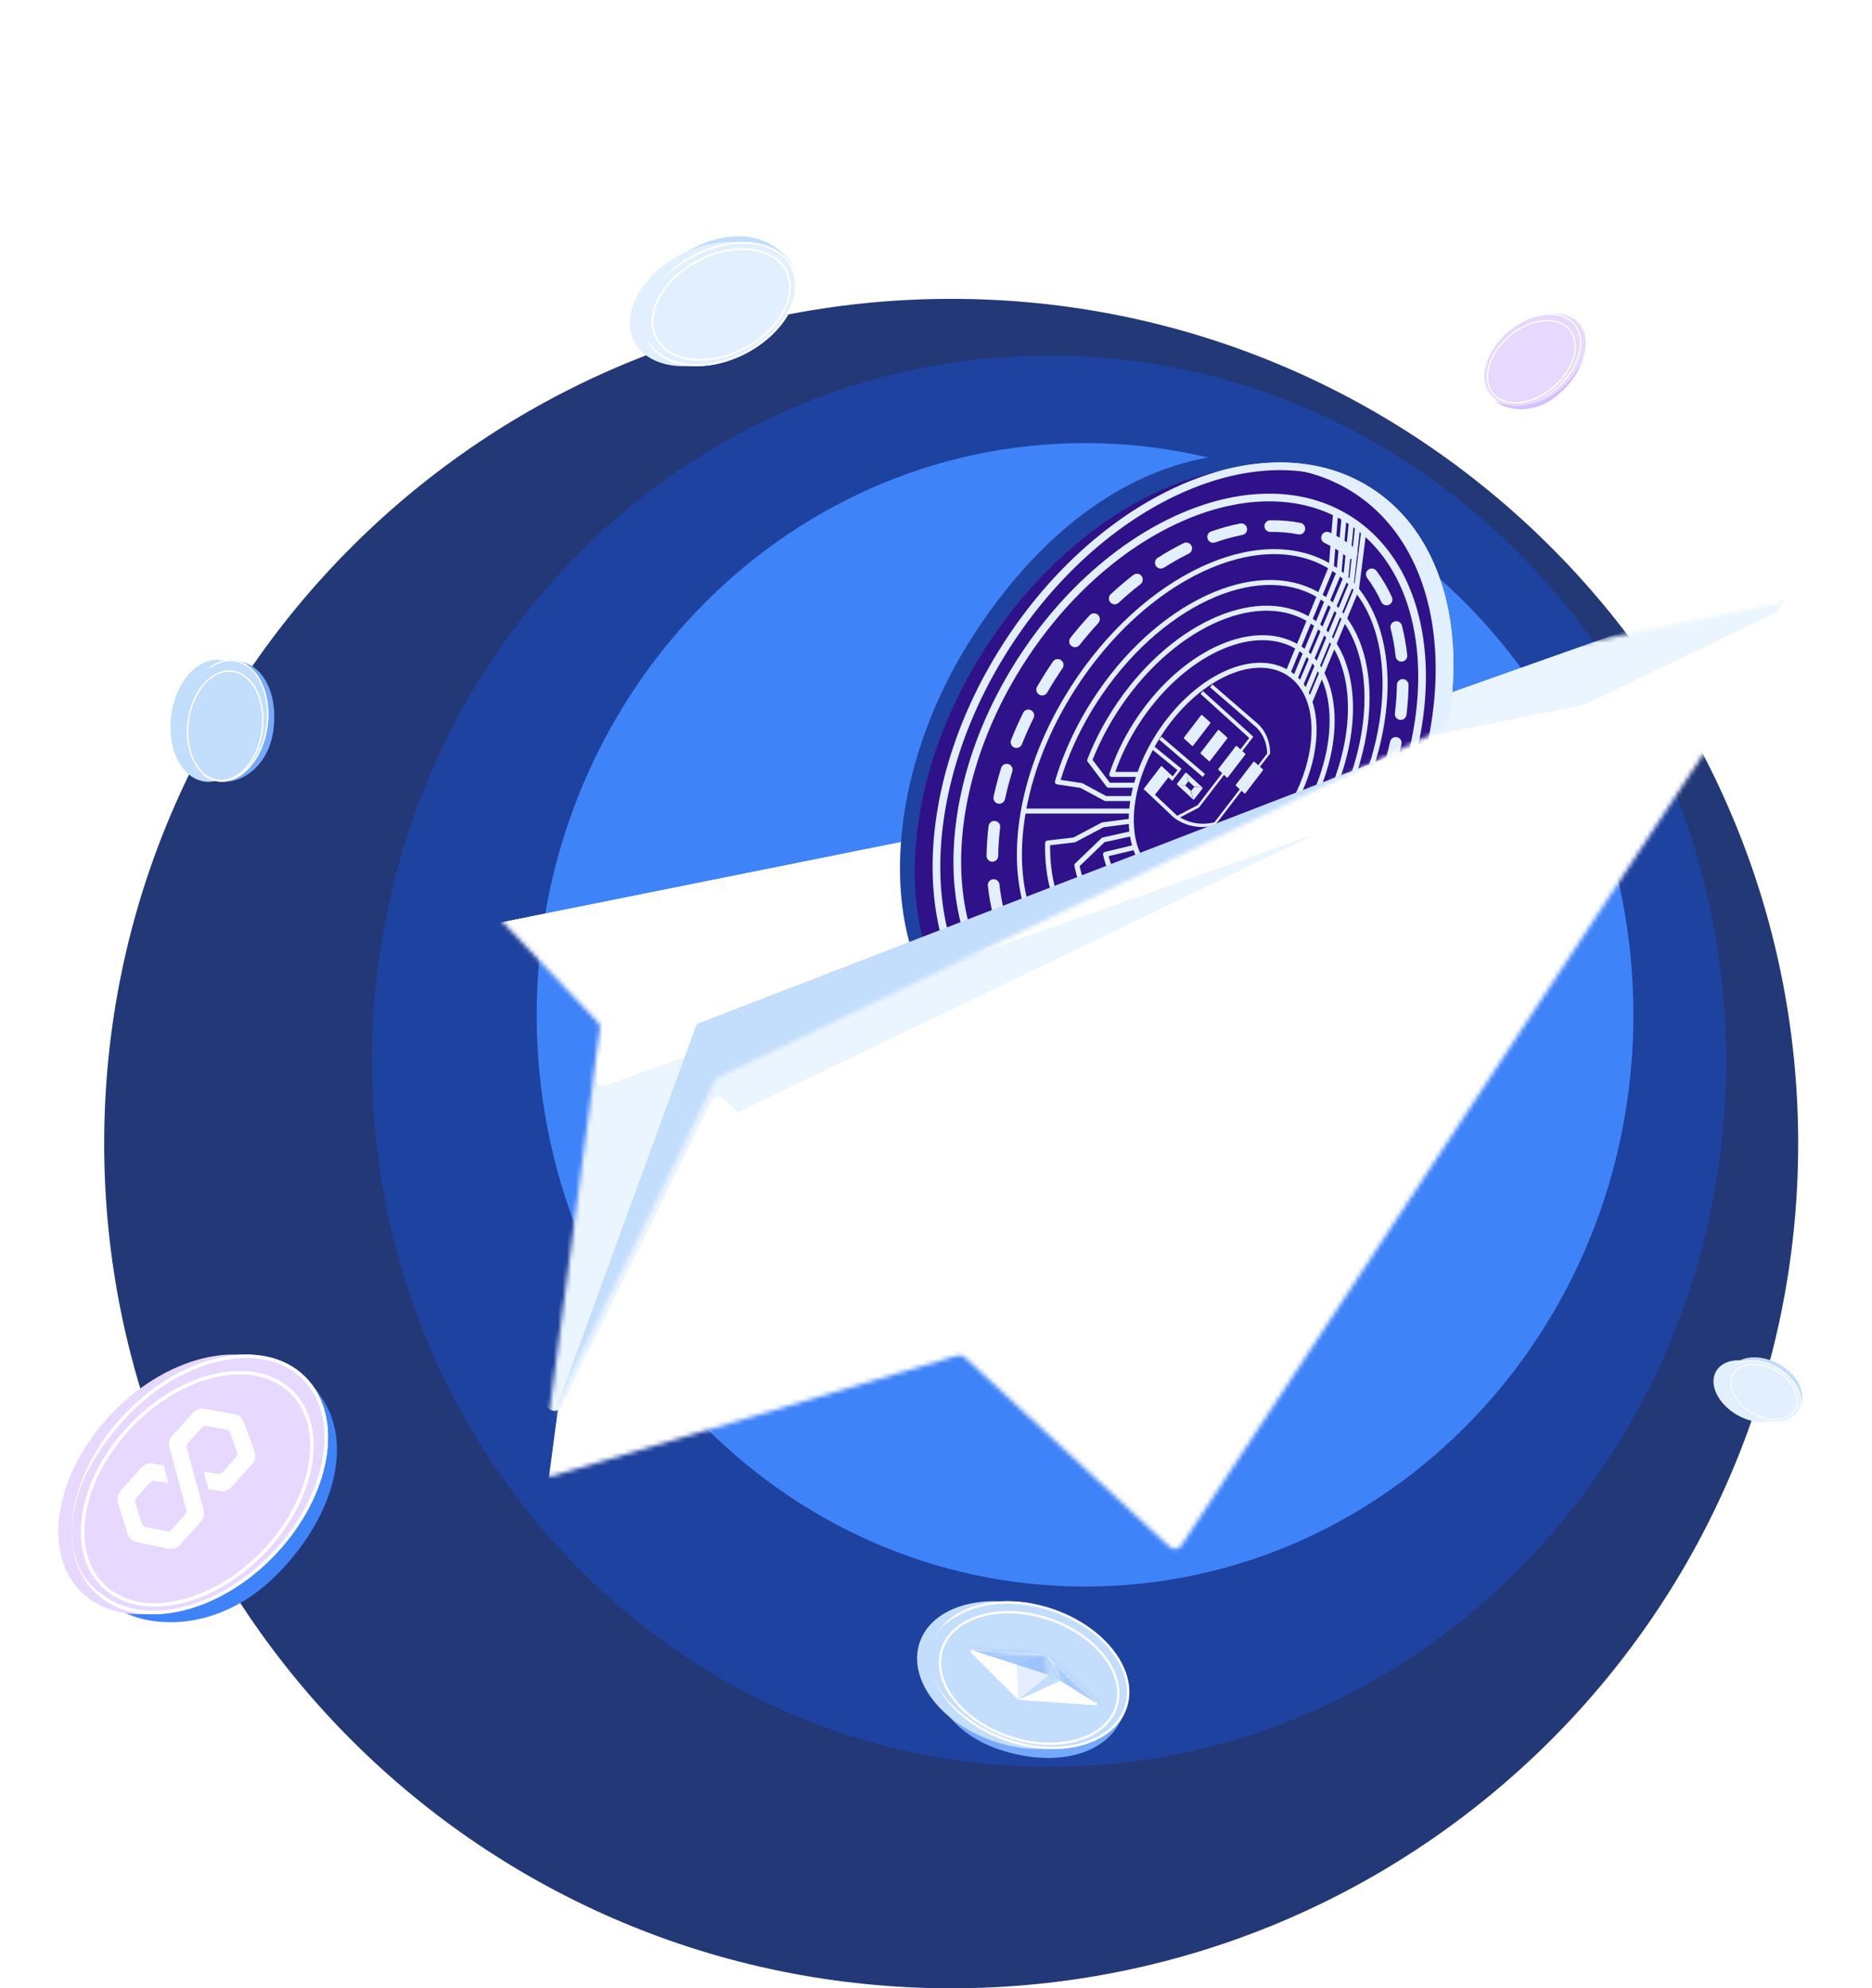<svg width="421" height="447" viewBox="0 0 421 447" fill="none" xmlns="http://www.w3.org/2000/svg">
    <path
        d="M23.43 257.095C23.43 152.213 108.713 67.189 213.914 67.189C319.116 67.189 404.398 152.213 404.398 257.095C404.398 361.977 319.116 447 213.914 447C108.713 447 23.43 361.977 23.43 257.095Z"
        fill="#233876" />
    <path
        d="M83.644 238.569C83.644 150.954 151.819 79.928 235.916 79.928C320.013 79.928 388.188 150.954 388.188 238.569C388.188 326.183 320.013 397.209 235.916 397.209C151.819 397.209 83.644 326.183 83.644 238.569Z"
        fill="#1E429F" />
    <path
        d="M120.699 228.146C120.699 157.159 175.912 99.613 244.021 99.613C312.13 99.613 367.344 157.159 367.344 228.146C367.344 299.133 312.13 356.68 244.021 356.68C175.912 356.68 120.699 299.133 120.699 228.146Z"
        fill="#3F83F8" />
    <g filter="url(#filter0_d_204_41136)">
        <mask id="mask0_204_41136" style="mask-type:alpha" maskUnits="userSpaceOnUse" x="103"
            y="125" width="302" height="214">
            <path
                d="M104.968 184.93L402.186 125.213C403.694 124.91 404.819 126.579 403.971 127.864L265.661 337.457C265.072 338.349 263.825 338.5 263.041 337.775L216.961 295.15C216.513 294.735 215.879 294.587 215.293 294.761L124.096 321.872C122.894 322.229 121.723 321.229 121.887 319.986L134.915 221.229C134.983 220.71 134.814 220.189 134.454 219.81L104.054 187.819C103.116 186.832 103.633 185.198 104.968 184.93Z"
                fill="white" />
        </mask>
        <g mask="url(#mask0_204_41136)">
            <g filter="url(#filter1_d_204_41136)">
                <path
                    d="M104.968 184.93L402.186 125.213C403.694 124.91 404.819 126.579 403.971 127.864L265.661 337.457C265.072 338.349 263.825 338.5 263.041 337.775L216.961 295.15C216.513 294.735 215.879 294.587 215.293 294.761L124.096 321.872C122.894 322.229 121.723 321.229 121.887 319.986L134.915 221.229C134.983 220.71 134.814 220.189 134.454 219.81L104.054 187.819C103.116 186.832 103.633 185.198 104.968 184.93Z"
                    fill="white" />
            </g>
            <g filter="url(#filter2_d_204_41136)">
                <path
                    d="M403.416 128.704L265.664 337.45C265.074 338.345 263.82 338.493 263.037 337.761L162.778 243.996C161.929 243.203 160.556 243.453 160.043 244.495L126.177 313.215C125.311 314.972 122.652 314.165 122.908 312.224L134.882 221.463C134.967 220.818 135.407 220.275 136.02 220.057L401.393 126.119C402.958 125.565 404.33 127.318 403.416 128.704Z"
                    fill="#EBF5FF" />
            </g>
            <g filter="url(#filter3_d_204_41136)">
                <path
                    d="M402.801 129.623L265.659 337.445C265.069 338.34 263.815 338.488 263.032 337.756L162.916 244.125C162.027 243.294 162.251 241.829 163.347 241.301L400.605 127.11C402.189 126.348 403.768 128.157 402.801 129.623Z"
                    fill="white" />
            </g>
            <g filter="url(#filter4_d_204_41136)">
                <path
                    d="M104.967 184.937L401.486 125.361C401.907 125.277 402.075 125.884 401.67 126.027L136.081 220.042C135.437 220.27 134.72 220.098 134.249 219.602L104.054 187.826C103.116 186.839 103.632 185.205 104.967 184.937Z"
                    fill="white" />
            </g>
            <path
                d="M402.801 129.623L265.659 337.445C265.069 338.34 263.815 338.488 263.032 337.756L162.916 244.125C162.027 243.294 162.251 241.829 163.347 241.301L400.605 127.11C402.189 126.348 403.768 128.157 402.801 129.623Z"
                fill="white" />
        </g>
    </g>
    <mask id="mask1_204_41136" style="mask-type:alpha" maskUnits="userSpaceOnUse" x="103" y="-4"
        width="303" height="326">
        <path
            d="M161.094 242.402L405.938 124.637L391.334 64.177L158.641 -3.447L103.575 186.032L135.041 220.411L123.807 304.646L122.076 321.955L161.094 242.402Z"
            fill="#D9D9D9" />
    </mask>
    <g mask="url(#mask1_204_41136)">
        <g filter="url(#filter5_d_204_41136)">
            <path
                d="M306.07 190.402C283.925 224.86 243.996 244.075 220.419 228.923C196.843 213.772 196.543 171.645 218.687 137.187C242.921 99.478 275.807 88.723 303.477 100.575C327.053 115.727 328.214 155.943 306.07 190.402Z"
                fill="#1E429F" />
            <path
                d="M310.994 193.573C288.849 228.032 251.785 243.683 228.208 228.531C204.631 213.38 203.47 173.163 225.615 138.705C247.759 104.247 284.824 88.595 308.4 103.747C331.977 118.898 333.138 159.115 310.994 193.573Z"
                fill="#E1EFFE" />
            <g filter="url(#filter6_i_204_41136)">
                <path
                    d="M310.994 193.573C288.849 228.032 251.785 243.683 228.208 228.531C204.631 213.38 203.47 173.163 225.615 138.705C247.759 104.247 284.824 88.595 308.4 103.747C331.977 118.898 333.138 159.115 310.994 193.573Z"
                    fill="#2f1189" />
            </g>
            <path fill-rule="evenodd" clip-rule="evenodd"
                d="M269.465 228.061C284.085 221.888 298.629 209.612 309.538 192.638C320.446 175.663 325.57 157.334 325.112 141.47C324.654 125.596 318.632 112.38 307.465 105.203C296.297 98.026 281.773 98.039 267.144 104.217C252.523 110.39 237.979 122.667 227.071 139.641C216.163 156.615 211.038 174.944 211.496 190.808C211.954 206.682 217.976 219.898 229.144 227.075C240.311 234.252 254.835 234.239 269.465 228.061ZM228.208 228.531C251.785 243.683 288.849 228.032 310.994 193.573C333.138 159.115 331.977 118.898 308.4 103.747C284.824 88.595 247.759 104.247 225.615 138.705C203.47 173.163 204.631 213.38 228.208 228.531Z"
                fill="#E1EFFE" />
            <g filter="url(#filter7_di_204_41136)">
                <path
                    d="M308.208 190.749C288.081 222.069 254.457 236.336 233.108 222.616C211.759 208.896 210.768 172.384 230.896 141.065C251.023 109.745 284.647 95.478 305.996 109.198C327.345 122.918 328.336 159.43 308.208 190.749Z"
                    fill="#2f1189" />
            </g>
            <g filter="url(#filter8_d_204_41136)">
                <path fill-rule="evenodd" clip-rule="evenodd"
                    d="M270.44 221.979C283.671 216.365 296.852 205.219 306.752 189.813C316.653 174.408 321.315 157.788 320.926 143.42C320.536 129.043 315.112 117.113 305.06 110.654C295.009 104.194 281.904 104.216 268.664 109.835C255.433 115.449 242.252 126.595 232.352 142.001C222.451 157.406 217.789 174.026 218.178 188.393C218.568 202.771 223.992 214.701 234.044 221.16C244.095 227.62 257.2 227.598 270.44 221.979ZM233.108 222.616C254.457 236.336 288.081 222.069 308.208 190.749C328.336 159.43 327.345 122.918 305.996 109.198C284.647 95.478 251.023 109.745 230.896 141.065C210.768 172.384 211.759 208.896 233.108 222.616Z"
                    fill="#E1EFFE" />
            </g>
            <g filter="url(#filter9_d_204_41136)">
                <path fill-rule="evenodd" clip-rule="evenodd"
                    d="M301.001 112.685C302.037 113.169 303.048 113.72 304.028 114.339C305.009 114.957 305.941 115.631 306.825 116.358C307.385 116.818 307.465 117.645 307.005 118.205C306.545 118.764 305.718 118.845 305.159 118.385C304.359 117.727 303.516 117.117 302.628 116.558C301.741 115.998 300.827 115.5 299.89 115.062C299.233 114.755 298.95 113.974 299.257 113.318C299.564 112.661 300.344 112.378 301.001 112.685ZM309.723 121.071C310.304 120.637 311.126 120.757 311.559 121.338C312.905 123.142 314.061 125.115 315.028 127.229C315.329 127.888 315.04 128.666 314.381 128.968C313.722 129.269 312.943 128.979 312.642 128.32C311.747 126.364 310.684 124.553 309.456 122.907C309.023 122.326 309.142 121.504 309.723 121.071ZM295.499 112.1C295.359 112.81 294.668 113.272 293.958 113.132C291.943 112.732 289.85 112.554 287.7 112.589C286.975 112.601 286.378 112.023 286.366 111.299C286.354 110.574 286.932 109.977 287.657 109.965C289.98 109.927 292.259 110.12 294.467 110.558C295.178 110.699 295.64 111.389 295.499 112.1ZM282.441 111.729C282.58 112.44 282.116 113.129 281.405 113.268C279.379 113.663 277.324 114.227 275.255 114.955C274.572 115.195 273.823 114.836 273.582 114.153C273.342 113.469 273.701 112.72 274.384 112.48C276.566 111.713 278.744 111.114 280.902 110.693C281.614 110.554 282.303 111.018 282.441 111.729ZM315.683 132.695C316.385 132.514 317.101 132.936 317.282 133.637C317.832 135.766 318.23 137.99 318.477 140.289C318.555 141.01 318.033 141.657 317.313 141.734C316.593 141.812 315.946 141.29 315.868 140.57C315.634 138.389 315.257 136.291 314.741 134.293C314.56 133.592 314.982 132.876 315.683 132.695ZM317.483 145.675C318.208 145.686 318.786 146.282 318.775 147.007C318.742 149.193 318.587 151.427 318.311 153.697C318.224 154.416 317.57 154.928 316.851 154.841C316.132 154.753 315.619 154.099 315.707 153.38C315.972 151.199 316.12 149.056 316.152 146.967C316.163 146.242 316.759 145.664 317.483 145.675ZM269.952 115.697C270.274 116.346 270.009 117.133 269.36 117.455C267.488 118.384 265.619 119.441 263.764 120.62C263.153 121.009 262.342 120.828 261.953 120.217C261.565 119.605 261.745 118.794 262.357 118.406C264.286 117.179 266.235 116.077 268.194 115.105C268.843 114.783 269.63 115.048 269.952 115.697ZM258.726 122.495C259.171 123.067 259.067 123.891 258.495 124.336C256.828 125.63 255.183 127.024 253.571 128.513C253.039 129.004 252.209 128.971 251.717 128.439C251.226 127.907 251.259 127.077 251.791 126.585C253.457 125.047 255.158 123.605 256.885 122.263C257.458 121.819 258.282 121.922 258.726 122.495ZM316.185 158.734C316.893 158.889 317.342 159.588 317.187 160.296C316.721 162.433 316.153 164.589 315.482 166.755C315.268 167.447 314.533 167.835 313.841 167.62C313.149 167.406 312.761 166.671 312.976 165.979C313.625 163.883 314.174 161.799 314.624 159.736C314.778 159.029 315.477 158.58 316.185 158.734ZM248.929 131.231C249.461 131.723 249.494 132.553 249.003 133.085C247.561 134.646 246.156 136.287 244.795 138.003C244.345 138.571 243.52 138.667 242.952 138.216C242.384 137.766 242.289 136.941 242.739 136.373C244.141 134.606 245.588 132.915 247.075 131.305C247.567 130.773 248.397 130.74 248.929 131.231ZM312.522 171.34C313.195 171.608 313.523 172.372 313.254 173.045C312.442 175.08 311.54 177.115 310.549 179.141C310.23 179.792 309.445 180.062 308.794 179.743C308.143 179.425 307.873 178.639 308.192 177.988C309.155 176.02 310.03 174.046 310.817 172.072C311.086 171.399 311.849 171.071 312.522 171.34ZM240.613 141.399C241.211 141.807 241.366 142.623 240.958 143.222C240.354 144.109 239.761 145.012 239.182 145.932C238.602 146.851 238.042 147.775 237.502 148.702C237.137 149.328 236.334 149.54 235.708 149.176C235.082 148.811 234.87 148.008 235.234 147.382C235.79 146.428 236.366 145.478 236.962 144.532C237.559 143.586 238.168 142.657 238.79 141.745C239.198 141.146 240.014 140.991 240.613 141.399ZM306.929 183.225C307.556 183.59 307.768 184.393 307.403 185.019C306.847 185.973 306.271 186.924 305.675 187.869C305.078 188.815 304.469 189.744 303.847 190.657C303.44 191.255 302.623 191.41 302.025 191.002C301.426 190.594 301.271 189.778 301.679 189.179C302.283 188.292 302.876 187.389 303.456 186.47C304.036 185.55 304.596 184.626 305.136 183.699C305.5 183.073 306.303 182.861 306.929 183.225ZM233.843 152.658C234.494 152.977 234.764 153.762 234.445 154.413C233.482 156.381 232.607 158.356 231.82 160.329C231.551 161.002 230.788 161.33 230.115 161.061C229.442 160.793 229.114 160.03 229.383 159.357C230.195 157.322 231.097 155.287 232.088 153.26C232.407 152.609 233.193 152.34 233.843 152.658ZM299.685 194.185C300.253 194.635 300.348 195.46 299.898 196.028C298.497 197.796 297.049 199.486 295.562 201.096C295.071 201.628 294.241 201.661 293.708 201.17C293.176 200.678 293.143 199.848 293.635 199.316C295.076 197.755 296.481 196.115 297.842 194.398C298.292 193.83 299.117 193.735 299.685 194.185ZM228.796 164.781C229.489 164.995 229.876 165.73 229.662 166.422C229.013 168.518 228.463 170.603 228.013 172.665C227.859 173.373 227.16 173.821 226.452 173.667C225.744 173.512 225.295 172.813 225.45 172.105C225.916 169.969 226.485 167.812 227.155 165.646C227.369 164.954 228.104 164.567 228.796 164.781ZM290.92 203.962C291.411 204.495 291.378 205.325 290.846 205.816C289.18 207.355 287.479 208.797 285.752 210.138C285.179 210.583 284.355 210.479 283.911 209.907C283.466 209.334 283.57 208.51 284.142 208.066C285.81 206.771 287.454 205.377 289.066 203.889C289.598 203.397 290.428 203.43 290.92 203.962ZM225.786 177.561C226.506 177.648 227.018 178.302 226.93 179.021C226.665 181.203 226.517 183.345 226.485 185.435C226.474 186.159 225.878 186.737 225.154 186.726C224.429 186.715 223.851 186.119 223.862 185.395C223.895 183.209 224.05 180.974 224.326 178.705C224.413 177.985 225.067 177.473 225.786 177.561ZM280.684 212.185C281.073 212.796 280.892 213.607 280.281 213.996C278.351 215.222 276.402 216.325 274.443 217.296C273.794 217.619 273.007 217.353 272.685 216.704C272.363 216.055 272.628 215.268 273.277 214.946C275.149 214.017 277.018 212.961 278.873 211.781C279.484 211.393 280.295 211.573 280.684 212.185ZM225.324 190.667C226.045 190.59 226.691 191.111 226.769 191.831C227.003 194.012 227.38 196.11 227.896 198.108C228.077 198.809 227.655 199.525 226.954 199.706C226.252 199.887 225.537 199.466 225.355 198.764C224.805 196.635 224.407 194.411 224.16 192.112C224.083 191.392 224.604 190.745 225.324 190.667ZM269.055 218.248C269.295 218.932 268.936 219.681 268.253 219.921C266.071 220.689 263.893 221.288 261.735 221.709C261.024 221.847 260.335 221.383 260.196 220.672C260.057 219.961 260.521 219.272 261.232 219.133C263.258 218.738 265.313 218.174 267.382 217.446C268.066 217.206 268.815 217.565 269.055 218.248ZM228.256 203.434C228.915 203.132 229.694 203.422 229.995 204.081C230.89 206.037 231.953 207.848 233.181 209.495C233.614 210.075 233.495 210.897 232.914 211.331C232.333 211.764 231.511 211.644 231.078 211.064C229.732 209.259 228.576 207.286 227.609 205.173C227.308 204.514 227.597 203.735 228.256 203.434ZM256.271 221.103C256.283 221.827 255.705 222.424 254.981 222.436C252.657 222.474 250.378 222.281 248.17 221.844C247.459 221.703 246.997 221.012 247.138 220.302C247.279 219.591 247.969 219.129 248.68 219.27C250.694 219.669 252.787 219.848 254.938 219.812C255.662 219.8 256.259 220.378 256.271 221.103ZM235.632 214.197C236.092 213.637 236.919 213.556 237.478 214.016C238.278 214.674 239.121 215.284 240.009 215.843C240.896 216.403 241.81 216.901 242.747 217.34C243.404 217.646 243.687 218.427 243.38 219.084C243.074 219.74 242.293 220.023 241.636 219.717C240.6 219.232 239.59 218.681 238.609 218.063C237.628 217.444 236.696 216.77 235.812 216.043C235.253 215.583 235.172 214.756 235.632 214.197Z"
                    fill="#E1EFFE" />
            </g>
            <g filter="url(#filter10_d_204_41136)">
                <path fill-rule="evenodd" clip-rule="evenodd"
                    d="M302.98 107.811L301.986 120.226C302.211 120.371 302.433 120.52 302.653 120.672L303.75 108.839L304.883 108.942L303.722 121.462C303.879 121.586 304.035 121.711 304.189 121.839L305.402 109.958L306.534 110.071L305.238 122.763C305.318 122.839 305.398 122.914 305.477 122.99L306.795 111.077L307.925 111.199L306.504 124.046C306.551 124.097 306.597 124.148 306.643 124.199C307.139 120.259 307.925 114.009 308.061 112.937L308.132 112.379L309.26 112.519L309.19 113.076C309.041 114.249 308.113 121.623 307.64 125.385C312.729 131.843 314.771 141.134 313.85 151.466C312.92 161.906 308.964 173.464 301.994 184.374C300.622 186.522 299.177 188.575 297.672 190.53C297.532 190.711 297.295 190.791 297.072 190.733C296.849 190.674 296.684 190.488 296.655 190.262L296.28 187.407C295.749 188.117 295.209 188.812 294.661 189.492L295.1 193.433C295.117 193.586 295.07 193.74 294.969 193.857C286.975 203.193 277.584 209.89 268.406 213.157C259.228 216.425 250.212 216.277 243.06 211.824C232.511 205.256 228.783 191.071 231.596 175.241C233.197 166.23 236.92 156.634 242.761 147.492C250.821 134.875 261.413 125.472 272.048 120.484C282.336 115.658 292.742 114.937 300.897 119.567L301.846 107.723L302.98 107.811ZM300.684 120.746C292.912 116.139 282.776 116.695 272.536 121.498C262.124 126.382 251.686 135.626 243.723 148.091C238.098 156.895 234.472 166.11 232.837 174.777H255.966C256.019 174.221 256.088 173.659 256.175 173.092H250.632C250.537 173.092 250.444 173.068 250.36 173.023L245.019 170.146L239.727 169.342C239.565 169.317 239.422 169.225 239.334 169.089C239.246 168.953 239.221 168.787 239.266 168.631C239.904 166.443 240.677 164.235 241.586 162.024C242.137 160.686 242.736 159.348 243.386 158.012C244.608 155.5 246.006 152.998 247.581 150.534C254.629 139.502 263.891 131.278 273.195 126.914C282.201 122.69 291.322 122.054 298.476 126.122L300.684 120.746ZM298.044 127.173C291.303 123.267 282.546 123.771 273.684 127.928C264.602 132.188 255.494 140.253 248.543 151.133C246.992 153.561 245.615 156.025 244.412 158.499C243.772 159.813 243.182 161.131 242.641 162.447C241.831 164.415 241.131 166.38 240.542 168.329L245.29 169.05C245.356 169.06 245.419 169.081 245.476 169.113L250.778 171.969H256.366C256.483 171.347 256.62 170.721 256.777 170.09H251.317C251.138 170.09 250.969 170.006 250.862 169.865L246.613 164.256C246.496 164.102 246.468 163.899 246.538 163.719C247.002 162.523 247.512 161.325 248.068 160.129C249.232 157.626 250.597 155.131 252.164 152.679C258.264 143.13 266.284 136.008 274.344 132.228C282.135 128.573 290.042 128.013 296.253 131.534L298.044 127.173ZM297.234 132.133L299.022 127.78C299.279 127.951 299.531 128.127 299.778 128.309L297.978 132.651C297.735 132.472 297.487 132.3 297.234 132.133ZM295.821 132.585C290.023 129.226 282.48 129.655 274.832 133.242C266.995 136.918 259.129 143.881 253.126 153.278C251.586 155.689 250.245 158.14 249.102 160.598C248.601 161.676 248.138 162.755 247.713 163.832L251.602 168.967H257.075C257.198 168.534 257.329 168.099 257.47 167.664H252.04C251.858 167.664 251.687 167.578 251.58 167.432C251.473 167.287 251.443 167.1 251.499 166.929C252.764 163.077 254.608 159.164 257.028 155.375C262.104 147.43 268.778 141.501 275.492 138.352C281.949 135.323 288.52 134.839 293.705 137.738L295.821 132.585ZM294.686 138.338L296.797 133.197C297.048 133.367 297.292 133.544 297.532 133.726L295.407 138.852C295.172 138.674 294.932 138.503 294.686 138.338ZM293.273 138.788C288.5 136.051 282.293 136.406 275.98 139.367C269.489 142.411 262.969 148.181 257.991 155.974C255.773 159.445 254.053 163.017 252.829 166.54H257.852C258.875 163.676 260.288 160.775 262.09 157.956C266.189 151.539 271.544 146.722 276.915 144.135C282.031 141.67 287.244 141.199 291.364 143.437L293.273 138.788ZM292.345 144.036L294.248 139.404C294.491 139.573 294.728 139.749 294.958 139.933L293.043 144.552C292.818 144.372 292.585 144.2 292.345 144.036ZM293.94 145.353C294.088 145.501 294.233 145.653 294.374 145.808L296.327 141.189C296.175 141.03 296.02 140.874 295.86 140.721L293.94 145.353ZM296.322 139.608C296.486 139.756 296.647 139.907 296.804 140.061L298.963 134.957C298.795 134.795 298.623 134.636 298.448 134.481L296.322 139.608ZM298.904 133.381C299.084 133.533 299.26 133.688 299.433 133.847L301.261 129.524C301.079 129.359 300.893 129.197 300.705 129.039L298.904 133.381ZM301.157 127.948C301.35 128.104 301.539 128.263 301.726 128.425L303.964 123.132C303.768 122.959 303.568 122.789 303.365 122.623L301.157 127.948ZM302.435 121.902L300.222 127.238C299.973 127.059 299.718 126.886 299.458 126.718L301.659 121.36C301.922 121.535 302.181 121.716 302.435 121.902ZM304.849 123.956L302.612 129.244C302.756 129.385 302.897 129.529 303.037 129.674L305.246 124.358C305.115 124.222 304.983 124.089 304.849 123.956ZM306.091 125.284L303.879 130.606C303.98 130.726 304.081 130.847 304.18 130.969L306.393 125.641C306.293 125.521 306.193 125.402 306.091 125.284ZM307.196 126.669L304.976 132.012C308.329 136.696 309.991 142.907 310.004 149.833C310.023 160.002 306.496 171.798 299.448 182.83L299.145 183.305L298.183 182.706L298.486 182.231C305.437 171.351 308.885 159.761 308.866 149.835C308.854 143.364 307.372 137.637 304.458 133.259L302.613 137.701C305.058 141.625 306.27 146.613 306.28 152.113C306.297 160.923 303.242 171.136 297.141 180.685L296.838 181.16L295.876 180.561L296.179 180.086C302.183 170.688 305.159 160.681 305.143 152.115C305.133 147.097 304.099 142.604 302.07 139.009L299.868 144.311C301.393 147.345 302.149 150.994 302.156 154.955C302.17 162.293 299.626 170.794 294.551 178.738C294.326 179.09 294.098 179.438 293.867 179.781L294.589 183.815L296.986 185.472C297.117 185.563 297.204 185.704 297.224 185.86L297.603 188.745C298.789 187.151 299.934 185.494 301.032 183.775C307.916 172.999 311.805 161.611 312.717 151.367C313.593 141.535 311.724 132.808 307.196 126.669ZM293.122 178.856C293.279 178.619 293.434 178.38 293.588 178.139C298.567 170.347 301.032 162.052 301.019 154.957C301.012 151.523 300.427 148.39 299.278 145.731L297.174 150.796C299.407 157.705 297.568 167.532 291.848 176.485C291.636 176.817 291.421 177.145 291.202 177.468L293.122 178.856ZM290.558 178.395C289.891 179.329 289.198 180.224 288.483 181.077L290.795 183.049C290.887 183.127 290.951 183.232 290.978 183.348L291.871 187.185L293.951 188.567C294.601 187.755 295.239 186.921 295.863 186.067L293.743 184.602C293.62 184.517 293.536 184.386 293.509 184.24L292.747 179.977L290.558 178.395ZM293.237 189.446L291.47 188.272C285.493 195.13 278.516 200.058 271.687 202.487C264.732 204.96 257.879 204.853 252.433 201.462C248.771 199.182 246.187 195.689 244.668 191.435C244.236 190.227 243.889 188.956 243.628 187.634C243.592 187.448 243.652 187.256 243.79 187.124L249.72 181.426C249.796 181.354 249.89 181.303 249.992 181.281L255.984 179.949C255.921 179.391 255.879 178.821 255.858 178.241L250.176 178.982L243.868 182.323C243.806 182.356 243.737 182.378 243.666 182.386L238.165 183.03C238.147 184.806 238.24 186.529 238.442 188.187C238.628 189.719 238.908 191.195 239.28 192.604C240.805 198.377 243.88 203.023 248.471 205.882C254.532 209.656 262.311 209.736 270.365 206.697C278.267 203.716 286.377 197.749 293.237 189.446ZM255.843 177.11C255.846 176.71 255.859 176.307 255.882 175.9H232.635C230.014 191.337 233.788 204.723 243.667 210.874C250.436 215.089 259.063 215.29 268.02 212.101C276.916 208.933 286.086 202.435 293.943 193.316L293.652 190.714C286.789 198.852 278.711 204.751 270.771 207.746C262.498 210.867 254.319 210.851 247.864 206.832C242.979 203.79 239.761 198.876 238.179 192.888C237.793 191.426 237.504 189.9 237.312 188.321C237.085 186.456 236.993 184.516 237.035 182.519C237.041 182.239 237.255 182.006 237.536 181.973L243.426 181.283L249.73 177.944C249.79 177.912 249.856 177.891 249.924 177.882L255.843 177.11ZM256.14 181.065L250.399 182.341L244.805 187.716C245.048 188.881 245.36 189.998 245.74 191.062C247.19 195.118 249.629 198.388 253.04 200.512C258.103 203.665 264.567 203.825 271.301 201.43C277.965 199.061 284.843 194.202 290.749 187.378L290.128 184.709C285.216 190.446 279.461 194.607 273.8 196.725C267.854 198.95 261.954 198.935 257.282 196.026C253.535 193.693 251.147 189.849 250.078 185.191C250.009 184.892 250.197 184.593 250.499 184.521L256.588 183.068C256.405 182.422 256.256 181.754 256.14 181.065ZM256.933 184.141L251.318 185.481C252.391 189.668 254.593 193.024 257.889 195.076C262.168 197.74 267.67 197.817 273.397 195.675C278.989 193.583 284.741 189.39 289.633 183.542L287.746 181.933C283.789 186.405 279.221 189.641 274.757 191.265C270.153 192.94 265.603 192.914 261.991 190.665C259.604 189.179 257.925 186.905 256.933 184.141ZM296.586 149.253L298.616 144.365C298.531 144.208 298.443 144.052 298.354 143.899L296.343 148.736C296.427 148.906 296.508 149.078 296.586 149.253ZM295.638 147.475L297.605 142.742C297.46 142.538 297.31 142.339 297.156 142.144L295.184 146.807C295.342 147.024 295.493 147.247 295.638 147.475ZM297.654 140.968C297.81 141.15 297.963 141.335 298.111 141.525L300.258 136.359C300.115 136.185 299.969 136.015 299.819 135.848L297.654 140.968ZM300.304 134.702C300.454 134.861 300.601 135.022 300.746 135.185L302.56 130.821C302.421 130.669 302.279 130.518 302.136 130.37L300.304 134.702ZM303.387 131.79L301.562 136.179C301.661 136.308 301.758 136.438 301.853 136.57L303.682 132.168C303.585 132.041 303.486 131.915 303.387 131.79ZM301.337 137.814C301.244 137.675 301.15 137.538 301.054 137.402L298.889 142.61C298.983 142.753 299.075 142.898 299.164 143.044L301.337 137.814ZM277.414 145.144C272.262 147.626 267.057 152.286 263.052 158.555C261.217 161.427 259.798 164.38 258.795 167.283C258.518 168.085 258.273 168.882 258.059 169.673C257.79 170.67 257.571 171.656 257.403 172.625C257.24 173.561 257.125 174.481 257.056 175.38C256.998 176.134 256.973 176.874 256.981 177.596C256.991 178.532 257.056 179.439 257.175 180.31C257.32 181.364 257.544 182.366 257.847 183.304C258.747 186.089 260.337 188.307 262.598 189.715C265.82 191.722 269.976 191.807 274.363 190.211C278.75 188.616 283.312 185.355 287.253 180.777C288.193 179.685 289.097 178.519 289.955 177.284C290.272 176.828 290.582 176.362 290.886 175.886C296.548 167.023 298.22 157.446 296.029 150.951C295.799 150.269 295.526 149.622 295.212 149.013C294.882 148.372 294.504 147.774 294.082 147.224C293.715 146.747 293.314 146.305 292.878 145.901C292.407 145.464 291.894 145.071 291.34 144.726C287.592 142.392 282.574 142.658 277.414 145.144Z"
                    fill="#E1EFFE" />
            </g>
            <g filter="url(#filter11_d_204_41136)">
                <path
                    d="M268.394 158.634L268.387 158.644L268.398 158.645L268.391 158.654L268.384 158.664L268.377 158.673L268.369 158.682L268.362 158.692L268.355 158.701L268.348 158.71L268.341 158.72L268.334 158.729L268.327 158.739L268.319 158.748L268.316 158.76L268.309 158.77L268.306 158.782L268.298 158.791L268.295 158.803L268.288 158.813L268.285 158.825L268.277 158.834L268.278 158.85L268.271 158.859L268.271 158.874L268.264 158.883L268.253 158.897L268.243 158.912L268.232 158.926L268.225 158.935L268.228 158.938L268.225 158.95L268.218 158.959L268.222 158.962L268.218 158.975L268.222 158.978L268.222 158.985L268.226 158.988L268.226 158.996L268.23 158.998L268.234 159.001L268.238 159.004L268.242 159.007L268.245 159.01L268.249 159.013L268.253 159.016L270.136 160.726L270.144 160.732L270.147 160.735L270.151 160.738L270.155 160.74L270.159 160.743L270.163 160.746L270.166 160.749L270.174 160.747L270.178 160.75L270.185 160.748L270.189 160.751L270.2 160.745L270.211 160.738L270.214 160.741L270.225 160.735L270.232 160.725L270.24 160.716L270.25 160.702L270.261 160.688L270.272 160.681L270.279 160.672L270.29 160.666L270.297 160.656L270.308 160.65L270.315 160.64L270.326 160.634L270.333 160.625L270.344 160.618L270.351 160.609L270.359 160.599L270.366 160.59L270.373 160.581L270.38 160.571L270.387 160.562L270.394 160.552L270.401 160.543L270.409 160.534L270.416 160.524L270.423 160.515L270.43 160.506L270.437 160.496L270.444 160.487L270.451 160.478L274.039 155.805L274.053 155.787L274.06 155.777L274.067 155.768L274.074 155.758L274.081 155.749L274.089 155.74L274.096 155.73L274.103 155.721L274.11 155.712L274.117 155.702L274.124 155.693L274.131 155.683L274.139 155.674L274.142 155.662L274.149 155.652L274.152 155.64L274.16 155.631L274.163 155.619L274.17 155.609L274.173 155.597L274.181 155.588L274.184 155.575L274.191 155.566L274.191 155.551L274.198 155.541L274.209 155.527L274.219 155.513L274.226 155.504L274.234 155.495L274.23 155.492L274.233 155.48L274.236 155.467L274.233 155.464L274.236 155.452L274.232 155.449L274.232 155.442L274.228 155.439L274.228 155.431L274.224 155.428L274.22 155.425L274.217 155.423L274.213 155.42L274.209 155.417L274.205 155.414L274.201 155.411L272.304 153.719L272.3 153.717L272.296 153.714L272.293 153.711L272.289 153.708L272.285 153.705L272.281 153.702L272.278 153.699L272.27 153.701L272.266 153.698L272.259 153.7L272.255 153.697L272.248 153.699L272.237 153.705L272.233 153.702L272.222 153.709L272.211 153.715L272.204 153.725L272.193 153.739L272.183 153.753L272.172 153.752L272.164 153.761L272.153 153.768L272.146 153.777L272.135 153.783L272.128 153.793L272.117 153.799L272.11 153.809L272.099 153.815L272.092 153.825L272.081 153.831L272.074 153.84L272.067 153.85L272.06 153.859L272.053 153.868L272.045 153.878L272.038 153.887L272.031 153.897L272.024 153.906L272.017 153.915L272.01 153.925L272.003 153.934L271.995 153.943L271.981 153.962L268.408 158.616L268.401 158.625L268.394 158.634Z"
                    fill="#E1EFFE" />
                <path
                    d="M272.153 162.042L272.145 162.051L272.149 162.039L272.142 162.048L272.134 162.057L272.127 162.067L272.12 162.076L272.113 162.085L272.106 162.095L272.099 162.104L272.092 162.114L272.084 162.123L272.077 162.132L272.074 162.145L272.067 162.154L272.063 162.166L272.056 162.176L272.053 162.188L272.046 162.197L272.042 162.209L272.035 162.219L272.032 162.231L272.025 162.24L272.025 162.256L272.018 162.265L272.022 162.275L272.015 162.285L272.004 162.299L271.993 162.313L271.986 162.322L271.99 162.325L271.983 162.335L271.987 162.337L271.983 162.35L271.987 162.353L271.984 162.365L271.988 162.368L271.984 162.38L271.988 162.383L271.988 162.39L271.992 162.393L271.992 162.401L271.996 162.404L272 162.407L272.004 162.41L272.007 162.412L272.015 162.418L273.921 164.153L273.925 164.156L273.929 164.159L273.933 164.162L273.936 164.165L273.94 164.168L273.944 164.171L273.948 164.174L273.955 164.172L273.959 164.175L273.966 164.173L273.97 164.176L273.977 164.174L273.981 164.177L273.992 164.17L273.996 164.173L274.007 164.167L274.018 164.16L274.025 164.151L274.036 164.137L274.046 164.123L274.057 164.124L274.065 164.115L274.075 164.108L274.083 164.099L274.094 164.092L274.101 164.083L274.112 164.076L274.119 164.067L274.13 164.061L274.137 164.051L274.148 164.045L274.155 164.035L274.162 164.026L274.169 164.017L274.176 164.007L274.184 163.998L274.191 163.989L274.198 163.979L274.205 163.97L274.212 163.96L274.219 163.951L274.226 163.942L274.234 163.932L274.248 163.914L277.856 159.213L277.874 159.19L277.881 159.18L277.889 159.171L277.896 159.162L277.903 159.152L277.91 159.143L277.917 159.134L277.924 159.124L277.931 159.115L277.939 159.105L277.946 159.096L277.953 159.087L277.96 159.077L277.963 159.065L277.97 159.056L277.974 159.043L277.981 159.034L277.984 159.022L277.991 159.012L277.995 159L278.002 158.991L278.005 158.979L278.013 158.969L278.012 158.954L278.019 158.945L278.03 158.931L278.041 158.917L278.048 158.907L278.051 158.895L278.054 158.883L278.051 158.88L278.058 158.87L278.054 158.868L278.057 158.855L278.054 158.852L278.053 158.845L278.05 158.842L278.049 158.834L278.046 158.832L278.042 158.829L278.038 158.826L278.034 158.823L278.03 158.82L278.027 158.817L278.023 158.814L276.099 157.095L276.095 157.092L276.091 157.089L276.087 157.086L276.084 157.083L276.08 157.08L276.076 157.078L276.072 157.075L276.065 157.076L276.061 157.074L276.054 157.075L276.05 157.072L276.039 157.079L276.035 157.076L276.024 157.083L276.02 157.08L276.01 157.086L276.006 157.083L275.999 157.093L275.995 157.09L275.988 157.099L275.977 157.113L275.966 157.127L275.955 157.126L275.948 157.135L275.937 157.142L275.93 157.151L275.919 157.158L275.912 157.167L275.901 157.174L275.894 157.183L275.883 157.189L275.876 157.199L275.865 157.205L275.858 157.215L275.85 157.224L275.843 157.233L275.836 157.243L275.829 157.252L275.822 157.262L275.815 157.271L275.808 157.28L275.8 157.29L275.793 157.299L275.786 157.308L275.779 157.318L275.765 157.336L272.167 162.023L272.16 162.032L272.153 162.042Z"
                    fill="#E1EFFE" />
                <path
                    d="M268.569 169.561L266.896 169.427L268.581 169.615L269.83 170.775L270.335 172.753L266.743 169.415L266.734 169.414L266.73 169.411L266.726 169.408L266.723 169.405L266.719 169.402L266.715 169.399L266.711 169.396L266.707 169.394L266.707 169.386L266.703 169.383L266.703 169.376L266.699 169.373L266.703 169.36L266.699 169.357L266.702 169.345L266.699 169.342L266.702 169.33L266.698 169.327L266.702 169.315L266.698 169.312L266.705 169.295L266.701 169.292L266.712 169.278L266.708 169.275L266.719 169.261L266.726 169.252L266.725 169.237L266.732 169.227L266.732 169.212L266.739 169.203L266.739 169.188L266.746 169.178L266.749 169.166L266.756 169.157L266.76 169.144L266.767 169.135L266.77 169.123L266.777 169.113L266.781 169.101L266.788 169.092L266.795 169.082L266.802 169.073L266.809 169.064L266.816 169.054L266.823 169.045L266.831 169.036L266.838 169.026L266.845 169.017L266.852 169.007L266.859 168.998L266.866 168.989L268.453 166.924L268.467 166.906L268.474 166.896L268.481 166.887L268.488 166.877L268.496 166.868L268.503 166.859L268.51 166.849L268.517 166.84L268.524 166.831L268.531 166.821L268.538 166.812L268.549 166.805L268.557 166.796L268.568 166.79L268.575 166.78L268.586 166.774L268.593 166.764L268.604 166.758L268.611 166.749L268.626 166.745L268.633 166.736L268.644 166.737L268.651 166.727L268.662 166.728L268.673 166.714L268.687 166.703L268.691 166.706L268.702 166.7L268.706 166.702L268.717 166.696L268.721 166.699L268.731 166.692L268.735 166.695L268.746 166.689L268.75 166.692L268.757 166.69L268.761 166.693L268.769 166.691L268.772 166.694L268.776 166.697L268.78 166.7L268.784 166.703L268.787 166.705L268.791 166.708L268.795 166.711L268.799 166.714L268.803 166.717L272.414 170.042L270.555 169.832L269.303 168.677L269.3 168.681L268.803 166.717L269.233 168.682L269.229 168.687L269.226 168.692L269.222 168.696L269.219 168.701L269.215 168.706L269.212 168.71L269.208 168.715L269.204 168.72L269.201 168.725L269.194 168.734L269.187 168.743L268.636 169.465L268.629 169.474L268.622 169.483L268.615 169.493L268.611 169.497L268.608 169.502L268.604 169.507L268.601 169.511L268.597 169.516L268.594 169.521L268.59 169.525L268.586 169.53L268.583 169.535L268.579 169.54L268.569 169.561Z"
                    fill="#E1EFFE" />
                <path
                    d="M272.995 167.003L263.189 158.617L263.186 158.615L262.685 159.27L272.487 167.668L272.995 167.003Z"
                    fill="#E1EFFE" />
                <path
                    d="M272.411 170.046L270.561 169.895L270.558 169.93L270.555 169.935L270.551 169.939L270.547 169.944L270.544 169.949L270.54 169.953L270.537 169.958L270.533 169.963L270.53 169.968L270.526 169.972L270.522 169.977L270.515 169.986L270.508 169.996L270.501 170.005L269.947 170.731L269.94 170.74L269.933 170.75L269.93 170.754L269.926 170.759L269.922 170.764L269.919 170.768L269.915 170.773L269.912 170.778L269.908 170.783L269.905 170.787L270.339 172.771L270.343 172.773L270.347 172.776L270.351 172.779L270.354 172.782L270.358 172.785L270.362 172.788L270.366 172.791L270.369 172.794L270.373 172.797L270.381 172.795L270.384 172.798L270.392 172.796L270.396 172.799L270.406 172.792L270.41 172.795L270.421 172.789L270.425 172.792L270.436 172.785L270.44 172.788L270.451 172.782L270.454 172.784L270.465 172.77L270.469 172.773L270.48 172.759L270.49 172.745L270.505 172.742L270.512 172.732L270.527 172.729L270.534 172.719L270.545 172.713L270.552 172.703L270.563 172.697L270.57 172.688L270.581 172.681L270.588 172.672L270.595 172.662L270.603 172.653L270.61 172.644L270.617 172.634L270.624 172.625L270.631 172.616L270.638 172.606L270.645 172.597L270.653 172.587L270.66 172.578L270.667 172.569L270.681 172.55L272.278 170.471L272.285 170.462L272.293 170.453L272.3 170.443L272.307 170.434L272.314 170.425L272.321 170.415L272.328 170.406L272.335 170.396L272.343 170.387L272.35 170.378L272.357 170.368L272.364 170.359L272.371 170.35L272.375 170.337L272.382 170.328L272.385 170.316L272.392 170.306L272.396 170.294L272.403 170.285L272.402 170.27L272.409 170.26L272.409 170.245L272.416 170.236L272.416 170.221L272.423 170.211L272.434 170.197L272.444 170.183L272.44 170.18L272.447 170.163L272.444 170.16L272.447 170.148L272.443 170.145L272.447 170.133L272.443 170.13L272.446 170.118L272.442 170.115L272.446 170.103L272.442 170.1L272.445 170.088L272.441 170.085L272.441 170.077L272.437 170.074L272.437 170.067L272.433 170.064L272.43 170.061L272.426 170.058L272.414 170.049L272.411 170.046Z"
                    fill="#E1EFFE" />
                <path
                    d="M286.864 158.542L286.952 158.749L286.925 158.706L287.009 158.918L287.085 159.117L287.133 159.25L287.202 159.451L287.263 159.653L287.317 159.857L287.367 160.066L287.414 160.272L287.457 160.483L287.496 160.69L287.528 160.9L287.557 161.114L287.581 161.325L287.602 161.542L287.616 161.759L287.626 161.974L287.632 162.194L287.634 162.411L287.599 162.457L285.362 165.367L286.024 165.96L286.028 165.963L286.031 165.966L286.035 165.969L286.039 165.972L286.043 165.975L286.046 165.978L286.05 165.981L286.051 165.988L286.054 165.991L286.051 166.003L286.055 166.006L286.051 166.018L286.055 166.021L286.052 166.034L286.056 166.036L286.052 166.049L286.056 166.052L286.053 166.064L286.056 166.067L286.046 166.081L286.035 166.095L286.035 166.11L286.028 166.119L286.029 166.135L286.022 166.144L286.022 166.159L286.015 166.168L286.012 166.181L286.004 166.19L286.001 166.202L285.994 166.212L285.991 166.224L285.983 166.233L285.98 166.246L285.973 166.255L285.966 166.264L285.959 166.274L285.951 166.283L285.944 166.292L285.937 166.302L285.93 166.311L285.923 166.32L285.916 166.33L285.909 166.339L285.901 166.349L285.894 166.358L285.876 166.381L282.21 171.149L282.203 171.158L282.196 171.168L282.189 171.177L282.182 171.187L282.175 171.196L282.168 171.205L282.16 171.215L282.153 171.224L282.146 171.233L282.139 171.243L282.132 171.252L282.125 171.262L282.118 171.271L282.11 171.28L282.1 171.287L282.092 171.296L282.081 171.303L282.074 171.312L282.063 171.318L282.056 171.328L282.042 171.331L282.034 171.341L282.02 171.344L282.012 171.354L282.002 171.368L281.991 171.382L281.984 171.391L281.977 171.401L281.973 171.398L281.962 171.404L281.958 171.401L281.947 171.408L281.944 171.405L281.933 171.411L281.929 171.408L281.921 171.41L281.918 171.407L281.91 171.409L281.907 171.406L281.903 171.403L281.899 171.4L281.895 171.398L281.891 171.395L281.888 171.392L281.872 171.38L281.214 170.782L275.265 178.52L274.908 178.611L274.547 178.691L274.186 178.756L273.825 178.814L273.463 178.857L273.097 178.889L272.727 178.91L272.36 178.92L271.993 178.914L271.622 178.898L271.251 178.866L270.882 178.822L270.514 178.764L270.141 178.694L269.772 178.605L269.399 178.506L269.028 178.394L268.662 178.262L268.294 178.115L267.926 177.953L267.558 177.776L267.19 177.584L266.824 177.372L266.462 177.148L266.103 176.903L266.334 176.554L266.077 176.891L260.25 171.388L259.244 170.436L259.24 170.433L259.237 170.43L259.233 170.427L259.229 170.424L259.225 170.421L259.222 170.418L259.218 170.415L259.214 170.413L259.21 170.41L259.206 170.407L259.203 170.404L259.199 170.401L259.199 170.393L259.195 170.391L259.195 170.383L259.194 170.375L259.198 170.371L259.205 170.361L259.212 170.352L259.219 170.343L259.226 170.333L259.234 170.324L259.241 170.315L259.248 170.305L259.255 170.296L259.262 170.286L259.269 170.277L259.276 170.268L259.284 170.258L259.291 170.249L259.298 170.24L259.305 170.23L261.199 167.763L261.206 167.754L261.213 167.744L261.22 167.735L261.227 167.725L261.234 167.716L261.242 167.707L262.689 165.825L263.189 165.169L263.588 165.541L264.86 166.725L265.263 167.1L265.735 167.534L266.8 166.138L261.088 161.475L261.588 160.819L267.307 165.48L267.711 165.855L267.207 166.515L265.631 168.566L265.563 168.498L265.231 168.186L264.767 167.751L263.327 169.623L263.323 169.628L263.316 169.637L263.309 169.647L263.302 169.656L263.295 169.665L263.288 169.675L263.266 169.703L261.744 171.683L266.615 176.279L266.781 176.391L271.356 173.998L276.859 166.838L276.003 166.059L275.999 166.056L275.995 166.053L275.991 166.051L275.987 166.048L275.984 166.045L275.98 166.042L275.98 166.034L275.976 166.031L275.976 166.024L275.972 166.021L275.975 166.009L275.971 166.006L275.975 165.994L275.971 165.991L275.974 165.978L275.971 165.976L275.974 165.963L275.981 165.946L275.992 165.932L276.002 165.918L276.002 165.903L276.009 165.894L276.012 165.882L276.019 165.872L276.023 165.86L276.03 165.851L276.033 165.838L276.04 165.829L276.044 165.817L276.051 165.807L276.054 165.795L276.061 165.786L276.069 165.776L276.076 165.767L276.083 165.758L276.09 165.748L276.097 165.739L276.104 165.729L276.111 165.72L276.119 165.711L276.126 165.701L276.133 165.692L276.14 165.683L276.147 165.673L276.154 165.664L276.161 165.654L279.784 160.935L279.799 160.917L279.806 160.907L279.813 160.898L279.82 160.889L279.827 160.879L279.834 160.87L279.842 160.86L279.849 160.851L279.856 160.842L279.863 160.832L279.87 160.823L279.877 160.814L279.884 160.804L279.895 160.798L279.902 160.788L279.913 160.782L279.921 160.773L279.931 160.766L279.939 160.757L279.95 160.75L279.957 160.741L279.971 160.737L279.979 160.728L279.989 160.714L280 160.7L280.007 160.69L280.014 160.681L280.025 160.675L280.029 160.677L280.04 160.671L280.044 160.674L280.055 160.667L280.058 160.67L280.066 160.668L280.07 160.671L280.077 160.67L280.081 160.672L280.085 160.675L280.088 160.678L280.092 160.681L280.096 160.684L280.1 160.687L280.115 160.698L280.978 161.468L282.939 158.912L272.009 149.013L272.509 148.357L283.447 158.246L283.534 158.328L283.869 158.62L281.393 161.843L282.058 162.44L282.062 162.443L282.066 162.446L282.07 162.448L282.073 162.451L282.077 162.454L282.077 162.462L282.081 162.465L282.081 162.472L282.085 162.475L282.085 162.483L282.089 162.486L282.086 162.498L282.09 162.501L282.086 162.513L282.09 162.516L282.087 162.528L282.09 162.531L282.087 162.543L282.076 162.557L282.066 162.571L282.066 162.587L282.059 162.596L282.059 162.611L282.052 162.62L282.049 162.633L282.042 162.642L282.038 162.654L282.031 162.664L282.028 162.676L282.021 162.685L282.017 162.698L282.01 162.707L282.007 162.719L282 162.729L281.993 162.738L281.985 162.747L281.978 162.757L281.971 162.766L281.964 162.775L281.957 162.785L281.95 162.794L281.943 162.803L281.935 162.813L281.928 162.822L281.921 162.832L281.907 162.85L278.269 167.581L278.252 167.604L278.244 167.613L278.237 167.623L278.23 167.632L278.223 167.642L278.216 167.651L278.209 167.66L278.202 167.67L278.194 167.679L278.187 167.688L278.18 167.698L278.169 167.704L278.162 167.714L278.151 167.72L278.144 167.729L278.133 167.736L278.126 167.745L278.115 167.752L278.108 167.761L278.097 167.768L278.09 167.777L278.075 167.781L278.068 167.79L278.057 167.804L278.046 167.818L278.039 167.827L278.032 167.837L278.028 167.834L278.017 167.84L278.007 167.847L278.003 167.844L277.992 167.85L277.988 167.848L277.981 167.849L277.977 167.846L277.97 167.848L277.966 167.845L277.962 167.842L277.958 167.84L277.954 167.837L277.951 167.834L277.947 167.831L277.932 167.819L277.27 167.218L271.624 174.566L271.617 174.56L267.385 176.77L267.619 176.904L267.961 177.083L268.303 177.248L268.644 177.397L268.989 177.534L269.334 177.656L269.678 177.763L270.021 177.862L270.365 177.946L270.707 178.015L271.054 178.071L271.396 178.118L271.738 178.149L272.079 178.172L272.421 178.18L272.762 178.181L273.102 178.167L273.442 178.145L273.779 178.112L274.114 178.065L274.45 178.01L274.782 177.944L275.113 177.871L280.819 170.444L279.94 169.64L279.933 169.634L279.929 169.631L279.925 169.628L279.921 169.626L279.918 169.623L279.917 169.615L279.914 169.612L279.913 169.605L279.91 169.602L279.913 169.59L279.909 169.587L279.912 169.574L279.909 169.572L279.912 169.559L279.908 169.556L279.912 169.544L279.908 169.541L279.918 169.527L279.929 169.513L279.925 169.503L279.932 169.493L279.932 169.478L279.939 169.469L279.939 169.454L279.946 169.444L279.949 169.432L279.956 169.423L279.96 169.41L279.967 169.401L279.97 169.389L279.977 169.379L279.981 169.367L279.988 169.358L279.995 169.348L280.002 169.339L280.009 169.33L280.016 169.32L280.023 169.311L280.031 169.302L280.038 169.292L280.045 169.283L280.052 169.273L280.059 169.264L280.066 169.255L280.091 169.222L283.743 164.473L283.75 164.464L283.757 164.454L283.764 164.445L283.772 164.435L283.779 164.426L283.786 164.417L283.793 164.407L283.8 164.398L283.807 164.389L283.814 164.379L283.822 164.37L283.829 164.36L283.836 164.351L283.843 164.342L283.854 164.335L283.861 164.326L283.872 164.319L283.879 164.31L283.89 164.304L283.897 164.294L283.908 164.288L283.915 164.278L283.93 164.275L283.937 164.265L283.948 164.251L283.959 164.237L283.966 164.228L283.977 164.221L283.988 164.215L283.991 164.218L284.002 164.211L284.006 164.214L284.017 164.208L284.021 164.211L284.028 164.209L284.032 164.212L284.039 164.21L284.043 164.213L284.047 164.216L284.051 164.219L284.055 164.222L284.058 164.224L284.062 164.227L284.077 164.239L284.963 165.033L286.975 162.419L286.964 162.143L286.945 161.87L286.918 161.598L286.885 161.328L286.844 161.059L286.795 160.793L286.74 160.528L286.676 160.265L286.606 160.004L286.528 159.745L286.439 159.492L286.343 159.241L286.24 158.991L286.129 158.744L286.007 158.503L285.878 158.264L285.738 158.031L285.591 157.8L285.432 157.575L285.267 157.353L285.09 157.137L284.906 156.922L284.711 156.714L284.501 156.51L284.284 156.307L274.142 147.516L274.642 146.86L284.545 155.424L284.579 155.45L284.651 155.52L284.772 155.613L284.898 155.723L285.039 155.86L285.199 156.02L285.337 156.169L285.482 156.332L285.632 156.513L285.785 156.704L285.893 156.845L286.001 156.994L286.137 157.194L286.269 157.406L286.401 157.625L286.53 157.857L286.655 158.093L286.773 158.339L286.864 158.542Z"
                    fill="#E1EFFE" />
            </g>
        </g>
        <g style="mix-blend-mode:multiply" filter="url(#filter12_f_204_41136)">
            <path d="M156.699 230.216L430.175 124.633L123.812 320.22L156.699 230.216Z"
                fill="#C3DDFD" />
        </g>
    </g>
    <path
        d="M167.666 78.139C158.939 82.655 148.261 81.721 145.076 75.567C141.892 69.413 146.791 60.467 155.517 55.952C165.066 51.011 173.264 52.852 177.7 58.821C180.884 64.975 176.392 73.624 167.666 78.139Z"
        fill="#C3DDFD" />
    <path
        d="M167.687 79.496C158.693 84.151 148.82 82.935 145.635 76.78C142.451 70.626 147.161 61.864 156.155 57.21C165.15 52.556 175.023 53.772 178.207 59.926C181.392 66.081 176.682 74.842 167.687 79.496Z"
        fill="#E1EFFE" />
    <g filter="url(#filter13_i_204_41136)">
        <path
            d="M167.687 79.496C158.693 84.151 148.82 82.935 145.635 76.78C142.451 70.626 147.161 61.864 156.155 57.21C165.15 52.556 175.023 53.772 178.207 59.926C181.392 66.081 176.682 74.842 167.687 79.496Z"
            fill="#E1EFFE" />
    </g>
    <path fill-rule="evenodd" clip-rule="evenodd"
        d="M154.535 81.767C158.429 82.246 163.06 81.409 167.49 79.116C171.921 76.824 175.279 73.528 177.137 70.071C178.996 66.613 179.336 63.038 177.827 60.123C176.319 57.208 173.205 55.42 169.308 54.94C165.413 54.46 160.783 55.298 156.352 57.59C151.921 59.883 148.563 63.179 146.705 66.635C144.846 70.094 144.507 73.669 146.015 76.584C147.524 79.499 150.638 81.287 154.535 81.767ZM145.635 76.78C148.82 82.935 158.693 84.151 167.687 79.496C176.682 74.842 181.392 66.081 178.207 59.926C175.023 53.772 165.15 52.556 156.155 57.21C147.161 61.864 142.451 70.626 145.635 76.78Z"
        fill="white" />
    <g filter="url(#filter14_di_204_41136)">
        <path
            d="M167.44 78.547C159.265 82.777 150.3 81.689 147.417 76.116C144.533 70.544 148.823 62.597 156.998 58.367C165.173 54.136 174.138 55.225 177.022 60.797C179.905 66.37 175.616 74.317 167.44 78.547Z"
            fill="#E1EFFE" />
    </g>
    <g filter="url(#filter15_d_204_41136)">
        <path fill-rule="evenodd" clip-rule="evenodd"
            d="M155.496 80.583C159.023 81.011 163.222 80.248 167.244 78.167C171.265 76.086 174.314 73.099 176.002 69.972C177.691 66.843 177.999 63.618 176.642 60.994C175.284 58.37 172.473 56.759 168.943 56.331C165.415 55.902 161.216 56.666 157.195 58.747C153.173 60.827 150.125 63.814 148.437 66.941C146.748 70.071 146.439 73.296 147.797 75.92C149.154 78.543 151.965 80.154 155.496 80.583ZM147.417 76.116C150.3 81.689 159.265 82.777 167.44 78.547C175.616 74.317 179.905 66.37 177.022 60.797C174.138 55.225 165.173 54.136 156.998 58.367C148.823 62.597 144.533 70.544 147.417 76.116Z"
            fill="white" />
    </g>
    <path
        d="M394.24 317.613C390.075 315.208 387.641 310.557 389.338 307.618C391.035 304.678 396.017 304.334 400.183 306.739C404.741 309.37 406.146 313.238 404.855 316.644C403.158 319.584 398.406 320.017 394.24 317.613Z"
        fill="#C3DDFD" />
    <path
        d="M393.644 318.09C389.348 315.609 387.241 311.215 388.938 308.275C390.635 305.336 395.494 304.963 399.791 307.444C404.087 309.925 406.194 314.319 404.497 317.258C402.8 320.198 397.941 320.57 393.644 318.09Z"
        fill="#E1EFFE" />
    <g filter="url(#filter16_i_204_41136)">
        <path
            d="M393.644 318.09C389.348 315.609 387.241 311.215 388.938 308.275C390.635 305.336 395.494 304.963 399.791 307.444C404.087 309.925 406.194 314.319 404.497 317.258C402.8 320.198 397.941 320.57 393.644 318.09Z"
            fill="#E1EFFE" />
    </g>
    <path fill-rule="evenodd" clip-rule="evenodd"
        d="M389.233 313.264C390.064 314.997 391.633 316.686 393.749 317.908C395.866 319.13 398.113 319.644 400.03 319.498C401.947 319.351 403.512 318.546 404.316 317.154C405.12 315.761 405.034 314.004 404.203 312.27C403.371 310.536 401.802 308.848 399.686 307.626C397.569 306.404 395.322 305.889 393.406 306.036C391.488 306.183 389.924 306.988 389.12 308.38C388.316 309.773 388.401 311.53 389.233 313.264ZM388.938 308.275C387.241 311.215 389.348 315.609 393.644 318.09C397.941 320.57 402.8 320.198 404.497 317.258C406.194 314.319 404.087 309.925 399.791 307.444C395.494 304.963 390.635 305.336 388.938 308.275Z"
        fill="white" />
    <g filter="url(#filter17_di_204_41136)">
        <path
            d="M393.973 317.737C390.068 315.483 388.148 311.497 389.685 308.835C391.222 306.173 395.633 305.843 399.538 308.097C403.444 310.352 405.363 314.338 403.827 317C402.29 319.662 397.878 319.992 393.973 317.737Z"
            fill="#E1EFFE" />
    </g>
    <g filter="url(#filter18_d_204_41136)">
        <path fill-rule="evenodd" clip-rule="evenodd"
            d="M389.977 313.348C390.732 314.916 392.157 316.447 394.078 317.556C395.999 318.665 398.036 319.133 399.772 319.003C401.509 318.873 402.921 318.148 403.645 316.895C404.369 315.642 404.29 314.056 403.534 312.487C402.779 310.918 401.355 309.388 399.434 308.279C397.513 307.17 395.475 306.701 393.739 306.831C392.002 306.961 390.59 307.686 389.866 308.94C389.143 310.193 389.221 311.778 389.977 313.348ZM389.685 308.835C388.148 311.497 390.068 315.483 393.973 317.737C397.878 319.992 402.29 319.662 403.827 317C405.363 314.338 403.444 310.352 399.538 308.097C395.633 305.843 391.222 306.173 389.685 308.835Z"
            fill="white" />
    </g>
    <path
        d="M234.671 364.27C255.302 377.184 255.554 381.254 251.353 388.043C247.077 394.955 236.326 397.214 224.696 393.308C211.969 389.032 207.89 378.311 209.234 372.249C211.113 363.767 214.169 360.73 234.671 364.27Z"
        fill="#76A9FA" />
    <path
        d="M236.618 361.687C248.655 365.73 256.17 375.684 253.403 383.92C250.637 392.156 238.636 395.554 226.599 391.511C214.562 387.467 207.047 377.513 209.814 369.277C212.581 361.042 224.581 357.643 236.618 361.687Z"
        fill="#C3DDFD" />
    <g filter="url(#filter19_i_204_41136)">
        <path
            d="M236.618 361.687C248.655 365.73 256.17 375.684 253.403 383.92C250.637 392.156 238.636 395.554 226.599 391.511C214.562 387.467 207.047 377.513 209.814 369.277C212.581 361.042 224.581 357.643 236.618 361.687Z"
            fill="#C3DDFD" />
    </g>
    <path fill-rule="evenodd" clip-rule="evenodd"
        d="M250.133 371.555C247.169 367.628 242.376 364.187 236.447 362.195C230.518 360.204 224.62 360.053 219.886 361.394C215.149 362.735 211.633 365.547 210.323 369.448C209.012 373.349 210.117 377.714 213.084 381.643C216.048 385.569 220.841 389.01 226.77 391.002C232.699 392.994 238.598 393.144 243.331 391.804C248.068 390.462 251.584 387.65 252.894 383.749C254.205 379.848 253.1 375.484 250.133 371.555ZM253.403 383.92C256.17 375.684 248.655 365.73 236.618 361.687C224.581 357.643 212.581 361.042 209.814 369.277C207.047 377.513 214.562 387.467 226.599 391.511C238.636 395.554 250.637 392.156 253.403 383.92Z"
        fill="white" />
    <g filter="url(#filter20_di_204_41136)">
        <path
            d="M235.983 362.738C246.923 366.413 253.762 375.438 251.256 382.896C248.751 390.353 237.851 393.419 226.911 389.744C215.971 386.069 209.132 377.044 211.638 369.587C214.143 362.129 225.043 359.063 235.983 362.738Z"
            fill="#C3DDFD" />
    </g>
    <g filter="url(#filter21_d_204_41136)">
        <path fill-rule="evenodd" clip-rule="evenodd"
            d="M248.234 371.722C245.543 368.171 241.194 365.054 235.812 363.247C230.431 361.439 225.081 361.298 220.792 362.504C216.5 363.712 213.326 366.246 212.146 369.758C210.967 373.269 211.967 377.206 214.66 380.76C217.351 384.311 221.7 387.428 227.082 389.236C232.463 391.043 237.813 391.185 242.102 389.978C246.394 388.771 249.568 386.236 250.748 382.725C251.927 379.214 250.927 375.276 248.234 371.722ZM251.256 382.896C253.762 375.438 246.923 366.413 235.983 362.738C225.043 359.063 214.143 362.129 211.638 369.587C209.132 377.044 215.971 386.069 226.911 389.744C237.851 393.419 248.751 390.353 251.256 382.896Z"
            fill="white" />
    </g>
    <g filter="url(#filter22_d_204_41136)">
        <path fill-rule="evenodd" clip-rule="evenodd"
            d="M218.406 369.592L228.839 380.025C228.885 380.071 228.939 380.107 228.997 380.132L235.66 374.738C235.797 374.627 235.865 374.453 235.84 374.279L235.228 369.991C235.172 369.965 235.112 369.949 235.05 369.944L218.797 368.74C218.335 368.706 218.079 369.265 218.406 369.592ZM235.25 370.002L238.248 375.399C238.391 375.656 238.283 375.979 238.016 376.099L229.008 380.136C229.056 380.155 229.106 380.167 229.158 380.171L246.305 381.372C246.776 381.405 247.026 380.825 246.678 380.505L235.352 370.075C235.321 370.046 235.286 370.022 235.25 370.002Z"
            fill="white" />
        <mask id="mask2_204_41136" style="mask-type:alpha" maskUnits="userSpaceOnUse" x="218"
            y="368" width="29" height="14">
            <path fill-rule="evenodd" clip-rule="evenodd"
                d="M218.406 369.592L228.839 380.025C228.885 380.071 228.939 380.107 228.997 380.132L235.66 374.738C235.797 374.627 235.865 374.453 235.84 374.279L235.228 369.991C235.172 369.965 235.112 369.949 235.05 369.944L218.797 368.74C218.335 368.706 218.079 369.265 218.406 369.592ZM235.25 370.002L238.248 375.399C238.391 375.656 238.283 375.979 238.016 376.099L229.008 380.136C229.056 380.155 229.106 380.167 229.158 380.171L246.305 381.372C246.776 381.405 247.026 380.825 246.678 380.505L235.352 370.075C235.321 370.046 235.286 370.022 235.25 370.002Z"
                fill="white" />
        </mask>
        <g mask="url(#mask2_204_41136)">
            <path
                d="M236.871 374.881L217.457 368.629L226.012 364.352L245.097 374.223L249.046 382.449L236.871 374.881Z"
                fill="#A4CAFE" />
        </g>
        <g style="mix-blend-mode:multiply" opacity="0.2">
            <path fill-rule="evenodd" clip-rule="evenodd"
                d="M235.163 369.967L228.65 372.247L228.978 380.125C228.984 380.127 228.99 380.13 228.996 380.133L229.009 380.124L235.661 374.739C235.797 374.629 235.866 374.454 235.841 374.28L235.229 369.993C235.207 369.983 235.186 369.974 235.163 369.967ZM235.251 370.004L235.252 370.007L235.251 370.004C235.251 370.004 235.251 370.004 235.251 370.004Z"
                fill="#76A9FA" />
        </g>
    </g>
    <path
        d="M43.246 161.61C48.535 148.003 50.904 147.397 55.376 149.108C59.929 150.85 62.469 156.93 61.475 164.221C60.388 172.199 54.53 175.808 50.808 175.698C45.599 175.545 43.467 174.086 43.246 161.61Z"
        fill="#76A9FA" />
    <path
        d="M41.501 160.753C42.53 153.207 47.549 147.661 52.712 148.364C57.875 149.068 61.227 155.756 60.198 163.302C59.17 170.848 54.151 176.394 48.987 175.691C43.824 174.987 40.473 168.299 41.501 160.753Z"
        fill="#C3DDFD" />
    <g filter="url(#filter23_i_204_41136)">
        <path
            d="M41.501 160.753C42.53 153.207 47.549 147.661 52.712 148.364C57.875 149.068 61.227 155.756 60.198 163.302C59.17 170.848 54.151 176.394 48.987 175.691C43.824 174.987 40.473 168.299 41.501 160.753Z"
            fill="#C3DDFD" />
    </g>
    <path fill-rule="evenodd" clip-rule="evenodd"
        d="M45.795 151.681C43.815 153.869 42.327 157.08 41.82 160.797C41.313 164.514 41.888 168.006 43.21 170.644C44.533 173.283 46.585 175.039 49.031 175.372C51.477 175.705 53.923 174.563 55.905 172.374C57.885 170.186 59.373 166.975 59.879 163.258C60.386 159.541 59.811 156.049 58.489 153.411C57.166 150.772 55.114 149.017 52.668 148.683C50.223 148.35 47.776 149.492 45.795 151.681ZM52.712 148.364C47.549 147.661 42.53 153.207 41.501 160.753C40.473 168.299 43.824 174.987 48.987 175.691C54.151 176.394 59.17 170.848 60.198 163.302C61.227 155.756 57.875 149.068 52.712 148.364Z"
        fill="white" />
    <g filter="url(#filter24_di_204_41136)">
        <path
            d="M42.192 161.012C43.127 154.154 47.674 149.11 52.349 149.747C57.025 150.384 60.057 156.461 59.122 163.32C58.188 170.178 53.64 175.222 48.964 174.585C44.289 173.947 41.257 167.871 42.192 161.012Z"
            fill="#C3DDFD" />
    </g>
    <g filter="url(#filter25_d_204_41136)">
        <path fill-rule="evenodd" clip-rule="evenodd"
            d="M46.107 152.784C44.317 154.769 42.97 157.682 42.511 161.056C42.051 164.429 42.569 167.597 43.762 169.988C44.956 172.381 46.807 173.966 49.008 174.266C51.209 174.566 53.416 173.534 55.207 171.548C56.996 169.563 58.344 166.65 58.803 163.276C59.263 159.902 58.745 156.735 57.552 154.344C56.358 151.951 54.507 150.366 52.306 150.066C50.105 149.766 47.898 150.798 46.107 152.784ZM52.349 149.747C47.674 149.11 43.127 154.154 42.192 161.012C41.257 167.871 44.289 173.947 48.964 174.585C53.64 175.222 58.188 170.178 59.122 163.32C60.057 156.461 57.025 150.384 52.349 149.747Z"
            fill="white" />
    </g>
    <path
        d="M30.49 321.844C60.721 302.584 66.292 304.824 72.662 314.707C79.145 324.768 75.346 340.494 62.79 353.486C49.05 367.704 32.212 366.342 25.001 360.719C14.912 352.851 12.808 346.866 30.49 321.844Z"
        fill="#3F83F8" />
    <path
        d="M28.294 317.615C41.289 304.168 59.282 300.475 68.482 309.366C77.683 318.257 74.606 336.366 61.611 349.813C48.617 363.259 30.624 366.952 21.423 358.061C12.223 349.17 15.299 331.061 28.294 317.615Z"
        fill="#E6D8FF" />
    <g filter="url(#filter26_i_204_41136)">
        <path
            d="M28.294 317.615C41.289 304.168 59.282 300.475 68.482 309.366C77.683 318.257 74.606 336.366 61.611 349.813C48.617 363.259 30.624 366.952 21.423 358.061C12.223 349.17 15.299 331.061 28.294 317.615Z"
            fill="#E6D8FF" />
    </g>
    <path fill-rule="evenodd" clip-rule="evenodd"
        d="M49.97 305.888C42.872 307.344 35.263 311.54 28.862 318.164C22.461 324.787 18.528 332.535 17.314 339.678C16.1 346.826 17.614 353.281 21.972 357.493C26.33 361.704 32.834 362.997 39.935 361.54C47.033 360.083 54.642 355.887 61.043 349.264C67.445 342.64 71.378 334.892 72.591 327.749C73.805 320.601 72.291 314.146 67.933 309.934C63.575 305.723 57.072 304.43 49.97 305.888ZM68.482 309.366C59.282 300.475 41.289 304.168 28.294 317.615C15.299 331.061 12.223 349.17 21.423 358.061C30.624 366.952 48.617 363.259 61.611 349.813C74.606 336.366 77.683 318.257 68.482 309.366Z"
        fill="white" />
    <g filter="url(#filter27_di_204_41136)">
        <path
            d="M29.283 319.126C41.094 306.904 57.423 303.523 65.754 311.575C74.085 319.626 71.264 336.06 59.453 348.282C47.641 360.504 31.313 363.885 22.982 355.834C14.65 347.783 17.472 331.348 29.283 319.126Z"
            fill="#E6D8FF" />
    </g>
    <g filter="url(#filter28_d_204_41136)">
        <path fill-rule="evenodd" clip-rule="evenodd"
            d="M48.984 308.522C42.559 309.852 35.661 313.664 29.851 319.675C24.041 325.687 20.468 332.711 19.358 339.178C18.247 345.65 19.608 351.475 23.531 355.266C27.453 359.056 33.322 360.218 39.752 358.887C46.177 357.556 53.075 353.745 58.884 347.733C64.694 341.721 68.268 334.698 69.378 328.231C70.489 321.759 69.127 315.933 65.205 312.143C61.282 308.352 55.414 307.19 48.984 308.522ZM65.754 311.575C57.423 303.523 41.094 306.904 29.283 319.126C17.472 331.348 14.65 347.783 22.982 355.834C31.313 363.885 47.641 360.504 59.453 348.282C71.264 336.06 74.085 319.626 65.754 311.575Z"
            fill="white" />
    </g>
    <g filter="url(#filter29_d_204_41136)">
        <path fill-rule="evenodd" clip-rule="evenodd"
            d="M28.126 335.129C27.462 335.869 27.234 336.901 27.527 337.84L29.714 344.845C30.009 345.791 30.79 346.499 31.759 346.699L38.867 348.17C39.835 348.37 40.844 348.034 41.513 347.289L46.162 342.109C46.8 341.397 47.038 340.414 46.791 339.5L45.88 336.127L45.876 336.127L44.349 330.453L44.349 330.453L43.017 325.521C42.91 325.124 43.013 324.696 43.291 324.387L46.34 320.989C46.623 320.674 47.047 320.527 47.459 320.6L51.838 321.386C52.252 321.46 52.595 321.748 52.739 322.144L54.299 326.411C54.453 326.831 54.36 327.307 54.057 327.644L51.097 330.943C50.82 331.251 50.408 331.399 50.004 331.336L46.845 330.843L47.856 334.79L50.543 335.21C51.472 335.355 52.419 335.014 53.055 334.305L57.689 329.142C58.385 328.366 58.6 327.273 58.246 326.306L55.819 319.666C55.486 318.756 54.699 318.094 53.745 317.923L46.976 316.709C46.028 316.539 45.053 316.878 44.402 317.603L39.742 322.796C39.104 323.507 38.866 324.491 39.113 325.404L39.572 327.104L39.573 327.104L40.084 329.001L40.306 329.822L40.305 329.822L41.37 333.777L41.374 333.778L42.887 339.383C42.994 339.78 42.891 340.208 42.614 340.517L39.6 343.875C39.31 344.199 38.871 344.345 38.45 344.258L33.785 343.293C33.364 343.205 33.025 342.898 32.896 342.486L31.451 337.857C31.324 337.449 31.423 337 31.712 336.679L34.739 333.306C35.015 332.998 35.427 332.849 35.831 332.913L38.906 333.393L37.786 329.428L35.292 329.039C34.363 328.894 33.416 329.234 32.78 329.943L28.126 335.129Z"
            fill="white" />
    </g>
    <path
        d="M339.755 75.925C351.591 70.031 353.548 71.068 355.501 74.941C357.49 78.882 355.487 84.504 350.378 88.784C344.787 93.467 338.663 92.315 336.235 89.973C332.839 86.696 332.299 84.419 339.755 75.925Z"
        fill="url(#paint0_linear_204_41136)" />
    <path
        d="M339.108 74.286C344.395 69.857 351.139 69.199 354.169 72.817C357.2 76.435 355.37 82.959 350.082 87.388C344.794 91.817 338.051 92.475 335.02 88.857C331.99 85.239 333.82 78.716 339.108 74.286Z"
        fill="#E6D8FF" />
    <g filter="url(#filter30_i_204_41136)">
        <path
            d="M339.108 74.286C344.395 69.857 351.139 69.199 354.169 72.817C357.2 76.435 355.37 82.959 350.082 87.388C344.794 91.817 338.051 92.475 335.02 88.857C331.99 85.239 333.82 78.716 339.108 74.286Z"
            fill="#E6D8FF" />
    </g>
    <path fill-rule="evenodd" clip-rule="evenodd"
        d="M347.513 70.824C344.853 71.084 341.899 72.328 339.295 74.51C336.69 76.692 334.947 79.381 334.225 81.955C333.503 84.53 333.808 86.956 335.244 88.67C336.679 90.384 339.015 91.11 341.677 90.85C344.337 90.591 347.29 89.347 349.895 87.165C352.5 84.983 354.243 82.293 354.965 79.72C355.687 77.145 355.382 74.718 353.946 73.004C352.511 71.291 350.175 70.564 347.513 70.824ZM354.169 72.817C351.139 69.199 344.395 69.857 339.108 74.286C333.82 78.716 331.99 85.239 335.02 88.857C338.051 92.475 344.794 91.817 350.082 87.388C355.37 82.959 357.2 76.435 354.169 72.817Z"
        fill="white" />
    <g filter="url(#filter31_di_204_41136)">
        <path
            d="M339.417 74.88C344.223 70.854 350.344 70.246 353.088 73.522C355.833 76.798 354.161 82.718 349.355 86.744C344.549 90.77 338.428 91.377 335.683 88.101C332.939 84.825 334.611 78.906 339.417 74.88Z"
            fill="#E6D8FF" />
    </g>
    <g filter="url(#filter32_d_204_41136)">
        <path fill-rule="evenodd" clip-rule="evenodd"
            d="M347.055 71.753C344.646 71.992 341.968 73.123 339.604 75.103C337.24 77.083 335.657 79.522 334.999 81.851C334.341 84.182 334.615 86.371 335.907 87.914C337.199 89.456 339.307 90.11 341.717 89.871C344.126 89.632 346.803 88.501 349.168 86.52C351.532 84.54 353.115 82.102 353.772 79.772C354.431 77.442 354.157 75.252 352.865 73.709C351.573 72.167 349.465 71.513 347.055 71.753ZM353.088 73.522C350.344 70.246 344.223 70.854 339.417 74.88C334.611 78.906 332.939 84.825 335.683 88.101C338.428 91.377 344.549 90.77 349.355 86.744C354.161 82.718 355.833 76.798 353.088 73.522Z"
            fill="white" />
    </g>
    <defs>
        <filter id="filter0_d_204_41136" x="93.578" y="125.178" width="320.684" height="233.057"
            filterUnits="userSpaceOnUse" color-interpolation-filters="sRGB">
            <feFlood flood-opacity="0" result="BackgroundImageFix" />
            <feColorMatrix in="SourceAlpha" type="matrix"
                values="0 0 0 0 0 0 0 0 0 0 0 0 0 0 0 0 0 0 127 0" result="hardAlpha" />
            <feOffset dy="10" />
            <feGaussianBlur stdDeviation="5" />
            <feComposite in2="hardAlpha" operator="out" />
            <feColorMatrix type="matrix"
                values="0 0 0 0 0.18 0 0 0 0 0.357 0 0 0 0 1 0 0 0 0.14 0" />
            <feBlend mode="normal" in2="BackgroundImageFix" result="effect1_dropShadow_204_41136" />
            <feBlend mode="normal" in="SourceGraphic" in2="effect1_dropShadow_204_41136"
                result="shape" />
        </filter>
        <filter id="filter1_d_204_41136" x="89.578" y="125.178" width="328.684" height="241.057"
            filterUnits="userSpaceOnUse" color-interpolation-filters="sRGB">
            <feFlood flood-opacity="0" result="BackgroundImageFix" />
            <feColorMatrix in="SourceAlpha" type="matrix"
                values="0 0 0 0 0 0 0 0 0 0 0 0 0 0 0 0 0 0 127 0" result="hardAlpha" />
            <feOffset dy="14" />
            <feGaussianBlur stdDeviation="7" />
            <feComposite in2="hardAlpha" operator="out" />
            <feColorMatrix type="matrix"
                values="0 0 0 0 0.18 0 0 0 0 0.357 0 0 0 0 1 0 0 0 0.2 0" />
            <feBlend mode="normal" in2="BackgroundImageFix" result="effect1_dropShadow_204_41136" />
            <feBlend mode="normal" in="SourceGraphic" in2="effect1_dropShadow_204_41136"
                result="shape" />
        </filter>
        <filter id="filter2_d_204_41136" x="118.891" y="115.014" width="288.82" height="223.215"
            filterUnits="userSpaceOnUse" color-interpolation-filters="sRGB">
            <feFlood flood-opacity="0" result="BackgroundImageFix" />
            <feColorMatrix in="SourceAlpha" type="matrix"
                values="0 0 0 0 0 0 0 0 0 0 0 0 0 0 0 0 0 0 127 0" result="hardAlpha" />
            <feOffset dy="-7" />
            <feGaussianBlur stdDeviation="2" />
            <feComposite in2="hardAlpha" operator="out" />
            <feColorMatrix type="matrix"
                values="0 0 0 0 0.18 0 0 0 0 0.357 0 0 0 0 1 0 0 0 0.2 0" />
            <feBlend mode="normal" in2="BackgroundImageFix" result="effect1_dropShadow_204_41136" />
            <feBlend mode="normal" in="SourceGraphic" in2="effect1_dropShadow_204_41136"
                result="shape" />
        </filter>
        <filter id="filter3_d_204_41136" x="148.367" y="116.93" width="268.73" height="239.293"
            filterUnits="userSpaceOnUse" color-interpolation-filters="sRGB">
            <feFlood flood-opacity="0" result="BackgroundImageFix" />
            <feColorMatrix in="SourceAlpha" type="matrix"
                values="0 0 0 0 0 0 0 0 0 0 0 0 0 0 0 0 0 0 127 0" result="hardAlpha" />
            <feOffset dy="4" />
            <feGaussianBlur stdDeviation="7" />
            <feComposite in2="hardAlpha" operator="out" />
            <feColorMatrix type="matrix"
                values="0 0 0 0 0.18 0 0 0 0 0.357 0 0 0 0 1 0 0 0 0.2 0" />
            <feBlend mode="normal" in2="BackgroundImageFix" result="effect1_dropShadow_204_41136" />
            <feBlend mode="normal" in="SourceGraphic" in2="effect1_dropShadow_204_41136"
                result="shape" />
        </filter>
        <filter id="filter4_d_204_41136" x="89.574" y="125.354" width="326.328" height="122.787"
            filterUnits="userSpaceOnUse" color-interpolation-filters="sRGB">
            <feFlood flood-opacity="0" result="BackgroundImageFix" />
            <feColorMatrix in="SourceAlpha" type="matrix"
                values="0 0 0 0 0 0 0 0 0 0 0 0 0 0 0 0 0 0 127 0" result="hardAlpha" />
            <feOffset dy="14" />
            <feGaussianBlur stdDeviation="7" />
            <feComposite in2="hardAlpha" operator="out" />
            <feColorMatrix type="matrix"
                values="0 0 0 0 0.18 0 0 0 0 0.357 0 0 0 0 1 0 0 0 0.2 0" />
            <feBlend mode="normal" in2="BackgroundImageFix" result="effect1_dropShadow_204_41136" />
            <feBlend mode="normal" in="SourceGraphic" in2="effect1_dropShadow_204_41136"
                result="shape" />
        </filter>
        <filter id="filter5_d_204_41136" x="197.398" y="95.99" width="134.473" height="149.324"
            filterUnits="userSpaceOnUse" color-interpolation-filters="sRGB">
            <feFlood flood-opacity="0" result="BackgroundImageFix" />
            <feColorMatrix in="SourceAlpha" type="matrix"
                values="0 0 0 0 0 0 0 0 0 0 0 0 0 0 0 0 0 0 127 0" result="hardAlpha" />
            <feOffset dy="6" />
            <feGaussianBlur stdDeviation="2.5" />
            <feComposite in2="hardAlpha" operator="out" />
            <feColorMatrix type="matrix"
                values="0 0 0 0 0.18 0 0 0 0 0.357 0 0 0 0 1 0 0 0 0.32 0" />
            <feBlend mode="normal" in2="BackgroundImageFix" result="effect1_dropShadow_204_41136" />
            <feBlend mode="normal" in="SourceGraphic" in2="effect1_dropShadow_204_41136"
                result="shape" />
        </filter>
        <filter id="filter6_i_204_41136" x="207.738" y="97.965" width="119.133" height="137.35"
            filterUnits="userSpaceOnUse" color-interpolation-filters="sRGB">
            <feFlood flood-opacity="0" result="BackgroundImageFix" />
            <feBlend mode="normal" in="SourceGraphic" in2="BackgroundImageFix" result="shape" />
            <feColorMatrix in="SourceAlpha" type="matrix"
                values="0 0 0 0 0 0 0 0 0 0 0 0 0 0 0 0 0 0 127 0" result="hardAlpha" />
            <feOffset dx="-4" dy="1" />
            <feGaussianBlur stdDeviation="1" />
            <feComposite in2="hardAlpha" operator="arithmetic" k2="-1" k3="1" />
            <feColorMatrix type="matrix" values="0 0 0 0 0 0 0 0 0 0 0 0 0 0 0 0 0 0 0.2 0" />
            <feBlend mode="normal" in2="shape" result="effect1_innerShadow_204_41136" />
        </filter>
        <filter id="filter7_di_204_41136" x="214.426" y="101.979" width="110.254" height="127.855"
            filterUnits="userSpaceOnUse" color-interpolation-filters="sRGB">
            <feFlood flood-opacity="0" result="BackgroundImageFix" />
            <feColorMatrix in="SourceAlpha" type="matrix"
                values="0 0 0 0 0 0 0 0 0 0 0 0 0 0 0 0 0 0 127 0" result="hardAlpha" />
            <feOffset />
            <feGaussianBlur stdDeviation="1" />
            <feComposite in2="hardAlpha" operator="out" />
            <feColorMatrix type="matrix"
                values="0 0 0 0 0.012 0 0 0 0 0.392 0 0 0 0 1 0 0 0 0.6 0" />
            <feBlend mode="normal" in2="BackgroundImageFix" result="effect1_dropShadow_204_41136" />
            <feBlend mode="normal" in="SourceGraphic" in2="effect1_dropShadow_204_41136"
                result="shape" />
            <feColorMatrix in="SourceAlpha" type="matrix"
                values="0 0 0 0 0 0 0 0 0 0 0 0 0 0 0 0 0 0 127 0" result="hardAlpha" />
            <feOffset dx="-2" />
            <feGaussianBlur stdDeviation="0.5" />
            <feComposite in2="hardAlpha" operator="arithmetic" k2="-1" k3="1" />
            <feColorMatrix type="matrix"
                values="0 0 0 0 0.18 0 0 0 0 0.357 0 0 0 0 1 0 0 0 0.2 0" />
            <feBlend mode="normal" in2="shape" result="effect2_innerShadow_204_41136" />
        </filter>
        <filter id="filter8_d_204_41136" x="211.426" y="101.979" width="112.254" height="129.855"
            filterUnits="userSpaceOnUse" color-interpolation-filters="sRGB">
            <feFlood flood-opacity="0" result="BackgroundImageFix" />
            <feColorMatrix in="SourceAlpha" type="matrix"
                values="0 0 0 0 0 0 0 0 0 0 0 0 0 0 0 0 0 0 127 0" result="hardAlpha" />
            <feOffset dx="-2" dy="1" />
            <feGaussianBlur stdDeviation="1.5" />
            <feComposite in2="hardAlpha" operator="out" />
            <feColorMatrix type="matrix" values="0 0 0 0 0 0 0 0 0 0 0 0 0 0 0 0 0 0 0.4 0" />
            <feBlend mode="normal" in2="BackgroundImageFix" result="effect1_dropShadow_204_41136" />
            <feBlend mode="normal" in="SourceGraphic" in2="effect1_dropShadow_204_41136"
                result="shape" />
        </filter>
        <filter id="filter9_d_204_41136" x="218.863" y="107.961" width="100.914" height="118.48"
            filterUnits="userSpaceOnUse" color-interpolation-filters="sRGB">
            <feFlood flood-opacity="0" result="BackgroundImageFix" />
            <feColorMatrix in="SourceAlpha" type="matrix"
                values="0 0 0 0 0 0 0 0 0 0 0 0 0 0 0 0 0 0 127 0" result="hardAlpha" />
            <feOffset dx="-2" dy="1" />
            <feGaussianBlur stdDeviation="1.5" />
            <feComposite in2="hardAlpha" operator="out" />
            <feColorMatrix type="matrix" values="0 0 0 0 0 0 0 0 0 0 0 0 0 0 0 0 0 0 0.2 0" />
            <feBlend mode="normal" in2="BackgroundImageFix" result="effect1_dropShadow_204_41136" />
            <feBlend mode="normal" in="SourceGraphic" in2="effect1_dropShadow_204_41136"
                result="shape" />
        </filter>
        <filter id="filter10_d_204_41136" x="225.691" y="105.723" width="89.371" height="113.689"
            filterUnits="userSpaceOnUse" color-interpolation-filters="sRGB">
            <feFlood flood-opacity="0" result="BackgroundImageFix" />
            <feColorMatrix in="SourceAlpha" type="matrix"
                values="0 0 0 0 0 0 0 0 0 0 0 0 0 0 0 0 0 0 127 0" result="hardAlpha" />
            <feOffset dx="-2" dy="1" />
            <feGaussianBlur stdDeviation="1.5" />
            <feComposite in2="hardAlpha" operator="out" />
            <feColorMatrix type="matrix" values="0 0 0 0 0 0 0 0 0 0 0 0 0 0 0 0 0 0 0.2 0" />
            <feBlend mode="normal" in2="BackgroundImageFix" result="effect1_dropShadow_204_41136" />
            <feBlend mode="normal" in="SourceGraphic" in2="effect1_dropShadow_204_41136"
                result="shape" />
        </filter>
        <filter id="filter11_d_204_41136" x="254.195" y="144.859" width="34.438" height="38.06"
            filterUnits="userSpaceOnUse" color-interpolation-filters="sRGB">
            <feFlood flood-opacity="0" result="BackgroundImageFix" />
            <feColorMatrix in="SourceAlpha" type="matrix"
                values="0 0 0 0 0 0 0 0 0 0 0 0 0 0 0 0 0 0 127 0" result="hardAlpha" />
            <feOffset dx="-2" dy="1" />
            <feGaussianBlur stdDeviation="1.5" />
            <feComposite in2="hardAlpha" operator="out" />
            <feColorMatrix type="matrix" values="0 0 0 0 0 0 0 0 0 0 0 0 0 0 0 0 0 0 0.2 0" />
            <feBlend mode="normal" in2="BackgroundImageFix" result="effect1_dropShadow_204_41136" />
            <feBlend mode="normal" in="SourceGraphic" in2="effect1_dropShadow_204_41136"
                result="shape" />
        </filter>
        <filter id="filter12_f_204_41136" x="118.812" y="119.633" width="316.363" height="205.588"
            filterUnits="userSpaceOnUse" color-interpolation-filters="sRGB">
            <feFlood flood-opacity="0" result="BackgroundImageFix" />
            <feBlend mode="normal" in="SourceGraphic" in2="BackgroundImageFix" result="shape" />
            <feGaussianBlur stdDeviation="2.5" result="effect1_foregroundBlur_204_41136" />
        </filter>
        <filter id="filter13_i_204_41136" x="142.641" y="54.381" width="36.562" height="27.943"
            filterUnits="userSpaceOnUse" color-interpolation-filters="sRGB">
            <feFlood flood-opacity="0" result="BackgroundImageFix" />
            <feBlend mode="normal" in="SourceGraphic" in2="BackgroundImageFix" result="shape" />
            <feColorMatrix in="SourceAlpha" type="matrix"
                values="0 0 0 0 0 0 0 0 0 0 0 0 0 0 0 0 0 0 127 0" result="hardAlpha" />
            <feOffset dx="-3" />
            <feGaussianBlur stdDeviation="1" />
            <feComposite in2="hardAlpha" operator="arithmetic" k2="-1" k3="1" />
            <feColorMatrix type="matrix"
                values="0 0 0 0 0.18 0 0 0 0 0.357 0 0 0 0 1 0 0 0 0.2 0" />
            <feBlend mode="normal" in2="shape" result="effect1_innerShadow_204_41136" />
        </filter>
        <filter id="filter14_di_204_41136" x="144.52" y="53.787" width="35.402" height="29.338"
            filterUnits="userSpaceOnUse" color-interpolation-filters="sRGB">
            <feFlood flood-opacity="0" result="BackgroundImageFix" />
            <feColorMatrix in="SourceAlpha" type="matrix"
                values="0 0 0 0 0 0 0 0 0 0 0 0 0 0 0 0 0 0 127 0" result="hardAlpha" />
            <feOffset />
            <feGaussianBlur stdDeviation="1" />
            <feComposite in2="hardAlpha" operator="out" />
            <feColorMatrix type="matrix"
                values="0 0 0 0 0.012 0 0 0 0 0.392 0 0 0 0 1 0 0 0 0.6 0" />
            <feBlend mode="normal" in2="BackgroundImageFix" result="effect1_dropShadow_204_41136" />
            <feBlend mode="normal" in="SourceGraphic" in2="effect1_dropShadow_204_41136"
                result="shape" />
            <feColorMatrix in="SourceAlpha" type="matrix"
                values="0 0 0 0 0 0 0 0 0 0 0 0 0 0 0 0 0 0 127 0" result="hardAlpha" />
            <feOffset dx="-2" />
            <feGaussianBlur stdDeviation="0.5" />
            <feComposite in2="hardAlpha" operator="arithmetic" k2="-1" k3="1" />
            <feColorMatrix type="matrix"
                values="0 0 0 0 0.18 0 0 0 0 0.357 0 0 0 0 1 0 0 0 0.2 0" />
            <feBlend mode="normal" in2="shape" result="effect2_innerShadow_204_41136" />
        </filter>
        <filter id="filter15_d_204_41136" x="144.52" y="53.787" width="35.402" height="29.338"
            filterUnits="userSpaceOnUse" color-interpolation-filters="sRGB">
            <feFlood flood-opacity="0" result="BackgroundImageFix" />
            <feColorMatrix in="SourceAlpha" type="matrix"
                values="0 0 0 0 0 0 0 0 0 0 0 0 0 0 0 0 0 0 127 0" result="hardAlpha" />
            <feOffset />
            <feGaussianBlur stdDeviation="1" />
            <feComposite in2="hardAlpha" operator="out" />
            <feColorMatrix type="matrix"
                values="0 0 0 0 0.012 0 0 0 0 0.392 0 0 0 0 1 0 0 0 0.6 0" />
            <feBlend mode="normal" in2="BackgroundImageFix" result="effect1_dropShadow_204_41136" />
            <feBlend mode="normal" in="SourceGraphic" in2="effect1_dropShadow_204_41136"
                result="shape" />
        </filter>
        <filter id="filter16_i_204_41136" x="386.352" y="305.803" width="18.734" height="13.93"
            filterUnits="userSpaceOnUse" color-interpolation-filters="sRGB">
            <feFlood flood-opacity="0" result="BackgroundImageFix" />
            <feBlend mode="normal" in="SourceGraphic" in2="BackgroundImageFix" result="shape" />
            <feColorMatrix in="SourceAlpha" type="matrix"
                values="0 0 0 0 0 0 0 0 0 0 0 0 0 0 0 0 0 0 127 0" result="hardAlpha" />
            <feOffset dx="-3" />
            <feGaussianBlur stdDeviation="1" />
            <feComposite in2="hardAlpha" operator="arithmetic" k2="-1" k3="1" />
            <feColorMatrix type="matrix"
                values="0 0 0 0 0.18 0 0 0 0 0.357 0 0 0 0 1 0 0 0 0.2 0" />
            <feBlend mode="normal" in2="shape" result="effect1_innerShadow_204_41136" />
        </filter>
        <filter id="filter17_di_204_41136" x="387.156" y="304.602" width="19.199" height="16.633"
            filterUnits="userSpaceOnUse" color-interpolation-filters="sRGB">
            <feFlood flood-opacity="0" result="BackgroundImageFix" />
            <feColorMatrix in="SourceAlpha" type="matrix"
                values="0 0 0 0 0 0 0 0 0 0 0 0 0 0 0 0 0 0 127 0" result="hardAlpha" />
            <feOffset />
            <feGaussianBlur stdDeviation="1" />
            <feComposite in2="hardAlpha" operator="out" />
            <feColorMatrix type="matrix"
                values="0 0 0 0 0.012 0 0 0 0 0.392 0 0 0 0 1 0 0 0 0.6 0" />
            <feBlend mode="normal" in2="BackgroundImageFix" result="effect1_dropShadow_204_41136" />
            <feBlend mode="normal" in="SourceGraphic" in2="effect1_dropShadow_204_41136"
                result="shape" />
            <feColorMatrix in="SourceAlpha" type="matrix"
                values="0 0 0 0 0 0 0 0 0 0 0 0 0 0 0 0 0 0 127 0" result="hardAlpha" />
            <feOffset dx="-2" />
            <feGaussianBlur stdDeviation="0.5" />
            <feComposite in2="hardAlpha" operator="arithmetic" k2="-1" k3="1" />
            <feColorMatrix type="matrix"
                values="0 0 0 0 0.18 0 0 0 0 0.357 0 0 0 0 1 0 0 0 0.2 0" />
            <feBlend mode="normal" in2="shape" result="effect2_innerShadow_204_41136" />
        </filter>
        <filter id="filter18_d_204_41136" x="387.156" y="304.602" width="19.199" height="16.633"
            filterUnits="userSpaceOnUse" color-interpolation-filters="sRGB">
            <feFlood flood-opacity="0" result="BackgroundImageFix" />
            <feColorMatrix in="SourceAlpha" type="matrix"
                values="0 0 0 0 0 0 0 0 0 0 0 0 0 0 0 0 0 0 127 0" result="hardAlpha" />
            <feOffset />
            <feGaussianBlur stdDeviation="1" />
            <feComposite in2="hardAlpha" operator="out" />
            <feColorMatrix type="matrix"
                values="0 0 0 0 0.012 0 0 0 0 0.392 0 0 0 0 1 0 0 0 0.6 0" />
            <feBlend mode="normal" in2="BackgroundImageFix" result="effect1_dropShadow_204_41136" />
            <feBlend mode="normal" in="SourceGraphic" in2="effect1_dropShadow_204_41136"
                result="shape" />
        </filter>
        <filter id="filter19_i_204_41136" x="207.242" y="359.982" width="46.734" height="33.232"
            filterUnits="userSpaceOnUse" color-interpolation-filters="sRGB">
            <feFlood flood-opacity="0" result="BackgroundImageFix" />
            <feBlend mode="normal" in="SourceGraphic" in2="BackgroundImageFix" result="shape" />
            <feColorMatrix in="SourceAlpha" type="matrix"
                values="0 0 0 0 0 0 0 0 0 0 0 0 0 0 0 0 0 0 127 0" result="hardAlpha" />
            <feOffset dx="-3" />
            <feGaussianBlur stdDeviation="1" />
            <feComposite in2="hardAlpha" operator="arithmetic" k2="-1" k3="1" />
            <feColorMatrix type="matrix"
                values="0 0 0 0 0.773 0 0 0 0 0.717 0 0 0 0 1 0 0 0 0.2 0" />
            <feBlend mode="normal" in2="shape" result="effect1_innerShadow_204_41136" />
        </filter>
        <filter id="filter20_di_204_41136" x="209.121" y="359.184" width="44.652" height="34.115"
            filterUnits="userSpaceOnUse" color-interpolation-filters="sRGB">
            <feFlood flood-opacity="0" result="BackgroundImageFix" />
            <feColorMatrix in="SourceAlpha" type="matrix"
                values="0 0 0 0 0 0 0 0 0 0 0 0 0 0 0 0 0 0 127 0" result="hardAlpha" />
            <feOffset />
            <feGaussianBlur stdDeviation="1" />
            <feComposite in2="hardAlpha" operator="out" />
            <feColorMatrix type="matrix"
                values="0 0 0 0 0.56 0 0 0 0 0.571 0 0 0 0 0.825 0 0 0 0.6 0" />
            <feBlend mode="normal" in2="BackgroundImageFix" result="effect1_dropShadow_204_41136" />
            <feBlend mode="normal" in="SourceGraphic" in2="effect1_dropShadow_204_41136"
                result="shape" />
            <feColorMatrix in="SourceAlpha" type="matrix"
                values="0 0 0 0 0 0 0 0 0 0 0 0 0 0 0 0 0 0 127 0" result="hardAlpha" />
            <feOffset dx="-2" />
            <feGaussianBlur stdDeviation="0.5" />
            <feComposite in2="hardAlpha" operator="arithmetic" k2="-1" k3="1" />
            <feColorMatrix type="matrix"
                values="0 0 0 0 0.713 0 0 0 0 0.68 0 0 0 0 0.917 0 0 0 0.2 0" />
            <feBlend mode="normal" in2="shape" result="effect2_innerShadow_204_41136" />
        </filter>
        <filter id="filter21_d_204_41136" x="209.121" y="360.184" width="44.652" height="34.115"
            filterUnits="userSpaceOnUse" color-interpolation-filters="sRGB">
            <feFlood flood-opacity="0" result="BackgroundImageFix" />
            <feColorMatrix in="SourceAlpha" type="matrix"
                values="0 0 0 0 0 0 0 0 0 0 0 0 0 0 0 0 0 0 127 0" result="hardAlpha" />
            <feOffset dy="1" />
            <feGaussianBlur stdDeviation="1" />
            <feComposite in2="hardAlpha" operator="out" />
            <feColorMatrix type="matrix"
                values="0 0 0 0 0.77 0 0 0 0 0.748 0 0 0 0 0.863 0 0 0 0.6 0" />
            <feBlend mode="normal" in2="BackgroundImageFix" result="effect1_dropShadow_204_41136" />
            <feBlend mode="normal" in="SourceGraphic" in2="effect1_dropShadow_204_41136"
                result="shape" />
        </filter>
        <filter id="filter22_d_204_41136" x="217.258" y="368.738" width="30.582" height="15.635"
            filterUnits="userSpaceOnUse" color-interpolation-filters="sRGB">
            <feFlood flood-opacity="0" result="BackgroundImageFix" />
            <feColorMatrix in="SourceAlpha" type="matrix"
                values="0 0 0 0 0 0 0 0 0 0 0 0 0 0 0 0 0 0 127 0" result="hardAlpha" />
            <feOffset dy="2" />
            <feGaussianBlur stdDeviation="0.5" />
            <feComposite in2="hardAlpha" operator="out" />
            <feColorMatrix type="matrix"
                values="0 0 0 0 0.012 0 0 0 0 0.392 0 0 0 0 1 0 0 0 0.17 0" />
            <feBlend mode="normal" in2="BackgroundImageFix" result="effect1_dropShadow_204_41136" />
            <feBlend mode="normal" in="SourceGraphic" in2="effect1_dropShadow_204_41136"
                result="shape" />
        </filter>
        <filter id="filter23_i_204_41136" x="39.316" y="148.305" width="21.066" height="27.445"
            filterUnits="userSpaceOnUse" color-interpolation-filters="sRGB">
            <feFlood flood-opacity="0" result="BackgroundImageFix" />
            <feBlend mode="normal" in="SourceGraphic" in2="BackgroundImageFix" result="shape" />
            <feColorMatrix in="SourceAlpha" type="matrix"
                values="0 0 0 0 0 0 0 0 0 0 0 0 0 0 0 0 0 0 127 0" result="hardAlpha" />
            <feOffset dx="-3" />
            <feGaussianBlur stdDeviation="1" />
            <feComposite in2="hardAlpha" operator="arithmetic" k2="-1" k3="1" />
            <feColorMatrix type="matrix"
                values="0 0 0 0 0.773 0 0 0 0 0.717 0 0 0 0 1 0 0 0 0.2 0" />
            <feBlend mode="normal" in2="shape" result="effect1_innerShadow_204_41136" />
        </filter>
        <filter id="filter24_di_204_41136" x="40.023" y="147.693" width="21.27" height="28.945"
            filterUnits="userSpaceOnUse" color-interpolation-filters="sRGB">
            <feFlood flood-opacity="0" result="BackgroundImageFix" />
            <feColorMatrix in="SourceAlpha" type="matrix"
                values="0 0 0 0 0 0 0 0 0 0 0 0 0 0 0 0 0 0 127 0" result="hardAlpha" />
            <feOffset />
            <feGaussianBlur stdDeviation="1" />
            <feComposite in2="hardAlpha" operator="out" />
            <feColorMatrix type="matrix"
                values="0 0 0 0 0.56 0 0 0 0 0.571 0 0 0 0 0.825 0 0 0 0.6 0" />
            <feBlend mode="normal" in2="BackgroundImageFix" result="effect1_dropShadow_204_41136" />
            <feBlend mode="normal" in="SourceGraphic" in2="effect1_dropShadow_204_41136"
                result="shape" />
            <feColorMatrix in="SourceAlpha" type="matrix"
                values="0 0 0 0 0 0 0 0 0 0 0 0 0 0 0 0 0 0 127 0" result="hardAlpha" />
            <feOffset dx="-2" />
            <feGaussianBlur stdDeviation="0.5" />
            <feComposite in2="hardAlpha" operator="arithmetic" k2="-1" k3="1" />
            <feColorMatrix type="matrix"
                values="0 0 0 0 0.713 0 0 0 0 0.68 0 0 0 0 0.917 0 0 0 0.2 0" />
            <feBlend mode="normal" in2="shape" result="effect2_innerShadow_204_41136" />
        </filter>
        <filter id="filter25_d_204_41136" x="40.023" y="148.693" width="21.27" height="28.945"
            filterUnits="userSpaceOnUse" color-interpolation-filters="sRGB">
            <feFlood flood-opacity="0" result="BackgroundImageFix" />
            <feColorMatrix in="SourceAlpha" type="matrix"
                values="0 0 0 0 0 0 0 0 0 0 0 0 0 0 0 0 0 0 127 0" result="hardAlpha" />
            <feOffset dy="1" />
            <feGaussianBlur stdDeviation="1" />
            <feComposite in2="hardAlpha" operator="out" />
            <feColorMatrix type="matrix"
                values="0 0 0 0 0.77 0 0 0 0 0.748 0 0 0 0 0.863 0 0 0 0.6 0" />
            <feBlend mode="normal" in2="BackgroundImageFix" result="effect1_dropShadow_204_41136" />
            <feBlend mode="normal" in="SourceGraphic" in2="effect1_dropShadow_204_41136"
                result="shape" />
        </filter>
        <filter id="filter26_i_204_41136" x="14.121" y="304.521" width="59.664" height="58.385"
            filterUnits="userSpaceOnUse" color-interpolation-filters="sRGB">
            <feFlood flood-opacity="0" result="BackgroundImageFix" />
            <feBlend mode="normal" in="SourceGraphic" in2="BackgroundImageFix" result="shape" />
            <feColorMatrix in="SourceAlpha" type="matrix"
                values="0 0 0 0 0 0 0 0 0 0 0 0 0 0 0 0 0 0 127 0" result="hardAlpha" />
            <feOffset dx="-3" />
            <feGaussianBlur stdDeviation="1" />
            <feComposite in2="hardAlpha" operator="arithmetic" k2="-1" k3="1" />
            <feColorMatrix type="matrix"
                values="0 0 0 0 0.18 0 0 0 0 0.357 0 0 0 0 1 0 0 0 0.2 0" />
            <feBlend mode="normal" in2="shape" result="effect1_innerShadow_204_41136" />
        </filter>
        <filter id="filter27_di_204_41136" x="16.195" y="306.201" width="56.344" height="57.006"
            filterUnits="userSpaceOnUse" color-interpolation-filters="sRGB">
            <feFlood flood-opacity="0" result="BackgroundImageFix" />
            <feColorMatrix in="SourceAlpha" type="matrix"
                values="0 0 0 0 0 0 0 0 0 0 0 0 0 0 0 0 0 0 127 0" result="hardAlpha" />
            <feOffset dy="1" />
            <feGaussianBlur stdDeviation="1" />
            <feComposite in2="hardAlpha" operator="out" />
            <feColorMatrix type="matrix"
                values="0 0 0 0 0.51 0 0 0 0 0.278 0 0 0 0 0.898 0 0 0 0.2 0" />
            <feBlend mode="normal" in2="BackgroundImageFix" result="effect1_dropShadow_204_41136" />
            <feBlend mode="normal" in="SourceGraphic" in2="effect1_dropShadow_204_41136"
                result="shape" />
            <feColorMatrix in="SourceAlpha" type="matrix"
                values="0 0 0 0 0 0 0 0 0 0 0 0 0 0 0 0 0 0 127 0" result="hardAlpha" />
            <feOffset dx="-2" />
            <feGaussianBlur stdDeviation="0.5" />
            <feComposite in2="hardAlpha" operator="arithmetic" k2="-1" k3="1" />
            <feColorMatrix type="matrix"
                values="0 0 0 0 0.18 0 0 0 0 0.357 0 0 0 0 1 0 0 0 0.2 0" />
            <feBlend mode="normal" in2="shape" result="effect2_innerShadow_204_41136" />
        </filter>
        <filter id="filter28_d_204_41136" x="16.195" y="306.201" width="56.344" height="57.006"
            filterUnits="userSpaceOnUse" color-interpolation-filters="sRGB">
            <feFlood flood-opacity="0" result="BackgroundImageFix" />
            <feColorMatrix in="SourceAlpha" type="matrix"
                values="0 0 0 0 0 0 0 0 0 0 0 0 0 0 0 0 0 0 127 0" result="hardAlpha" />
            <feOffset dy="1" />
            <feGaussianBlur stdDeviation="1" />
            <feComposite in2="hardAlpha" operator="out" />
            <feColorMatrix type="matrix"
                values="0 0 0 0 0.51 0 0 0 0 0.278 0 0 0 0 0.898 0 0 0 0.2 0" />
            <feBlend mode="normal" in2="BackgroundImageFix" result="effect1_dropShadow_204_41136" />
            <feBlend mode="normal" in="SourceGraphic" in2="effect1_dropShadow_204_41136"
                result="shape" />
        </filter>
        <filter id="filter29_d_204_41136" x="24.402" y="314.666" width="35.012" height="35.56"
            filterUnits="userSpaceOnUse" color-interpolation-filters="sRGB">
            <feFlood flood-opacity="0" result="BackgroundImageFix" />
            <feColorMatrix in="SourceAlpha" type="matrix"
                values="0 0 0 0 0 0 0 0 0 0 0 0 0 0 0 0 0 0 127 0" result="hardAlpha" />
            <feOffset dx="-1" />
            <feGaussianBlur stdDeviation="1" />
            <feComposite in2="hardAlpha" operator="out" />
            <feColorMatrix type="matrix"
                values="0 0 0 0 0.51 0 0 0 0 0.278 0 0 0 0 0.898 0 0 0 0.2 0" />
            <feBlend mode="normal" in2="BackgroundImageFix" result="effect1_dropShadow_204_41136" />
            <feBlend mode="normal" in="SourceGraphic" in2="effect1_dropShadow_204_41136"
                result="shape" />
        </filter>
        <filter id="filter30_i_204_41136" x="333.559" y="70.481" width="22.574" height="20.713"
            filterUnits="userSpaceOnUse" color-interpolation-filters="sRGB">
            <feFlood flood-opacity="0" result="BackgroundImageFix" />
            <feBlend mode="normal" in="SourceGraphic" in2="BackgroundImageFix" result="shape" />
            <feColorMatrix in="SourceAlpha" type="matrix"
                values="0 0 0 0 0 0 0 0 0 0 0 0 0 0 0 0 0 0 127 0" result="hardAlpha" />
            <feOffset dx="1" />
            <feGaussianBlur stdDeviation="0.25" />
            <feComposite in2="hardAlpha" operator="arithmetic" k2="-1" k3="1" />
            <feColorMatrix type="matrix"
                values="0 0 0 0 0.866 0 0 0 0 0.792 0 0 0 0 1 0 0 0 1 0" />
            <feBlend mode="normal" in2="shape" result="effect1_innerShadow_204_41136" />
        </filter>
        <filter id="filter31_di_204_41136" x="333.863" y="71.414" width="21.047" height="20.297"
            filterUnits="userSpaceOnUse" color-interpolation-filters="sRGB">
            <feFlood flood-opacity="0" result="BackgroundImageFix" />
            <feColorMatrix in="SourceAlpha" type="matrix"
                values="0 0 0 0 0 0 0 0 0 0 0 0 0 0 0 0 0 0 127 0" result="hardAlpha" />
            <feOffset dy="1" />
            <feGaussianBlur stdDeviation="0.25" />
            <feComposite in2="hardAlpha" operator="out" />
            <feColorMatrix type="matrix"
                values="0 0 0 0 0.51 0 0 0 0 0.278 0 0 0 0 0.898 0 0 0 0.1 0" />
            <feBlend mode="normal" in2="BackgroundImageFix" result="effect1_dropShadow_204_41136" />
            <feBlend mode="normal" in="SourceGraphic" in2="effect1_dropShadow_204_41136"
                result="shape" />
            <feColorMatrix in="SourceAlpha" type="matrix"
                values="0 0 0 0 0 0 0 0 0 0 0 0 0 0 0 0 0 0 127 0" result="hardAlpha" />
            <feOffset />
            <feGaussianBlur stdDeviation="0.5" />
            <feComposite in2="hardAlpha" operator="arithmetic" k2="-1" k3="1" />
            <feColorMatrix type="matrix"
                values="0 0 0 0 0.848 0 0 0 0 0.762 0 0 0 0 1 0 0 0 1 0" />
            <feBlend mode="normal" in2="shape" result="effect2_innerShadow_204_41136" />
        </filter>
        <filter id="filter32_d_204_41136" x="333.363" y="70.914" width="22.047" height="20.797"
            filterUnits="userSpaceOnUse" color-interpolation-filters="sRGB">
            <feFlood flood-opacity="0" result="BackgroundImageFix" />
            <feColorMatrix in="SourceAlpha" type="matrix"
                values="0 0 0 0 0 0 0 0 0 0 0 0 0 0 0 0 0 0 127 0" result="hardAlpha" />
            <feOffset dy="0.5" />
            <feGaussianBlur stdDeviation="0.5" />
            <feComposite in2="hardAlpha" operator="out" />
            <feColorMatrix type="matrix"
                values="0 0 0 0 0.51 0 0 0 0 0.278 0 0 0 0 0.898 0 0 0 0.2 0" />
            <feBlend mode="normal" in2="BackgroundImageFix" result="effect1_dropShadow_204_41136" />
            <feBlend mode="normal" in="SourceGraphic" in2="effect1_dropShadow_204_41136"
                result="shape" />
        </filter>
        <linearGradient id="paint0_linear_204_41136" x1="335.858" y1="90.066" x2="355.126"
            y2="73.927" gradientUnits="userSpaceOnUse">
            <stop stop-color="#BC96FF" />
            <stop offset="0.094" stop-color="#D1B7FF" stop-opacity="0.851" />
            <stop offset="0.818" stop-color="#D0B8FD" />
            <stop offset="0.88" stop-color="#CEB3FF" stop-opacity="0.515" />
            <stop offset="1" stop-color="#B4ADF7" />
        </linearGradient>
    </defs>
</svg>